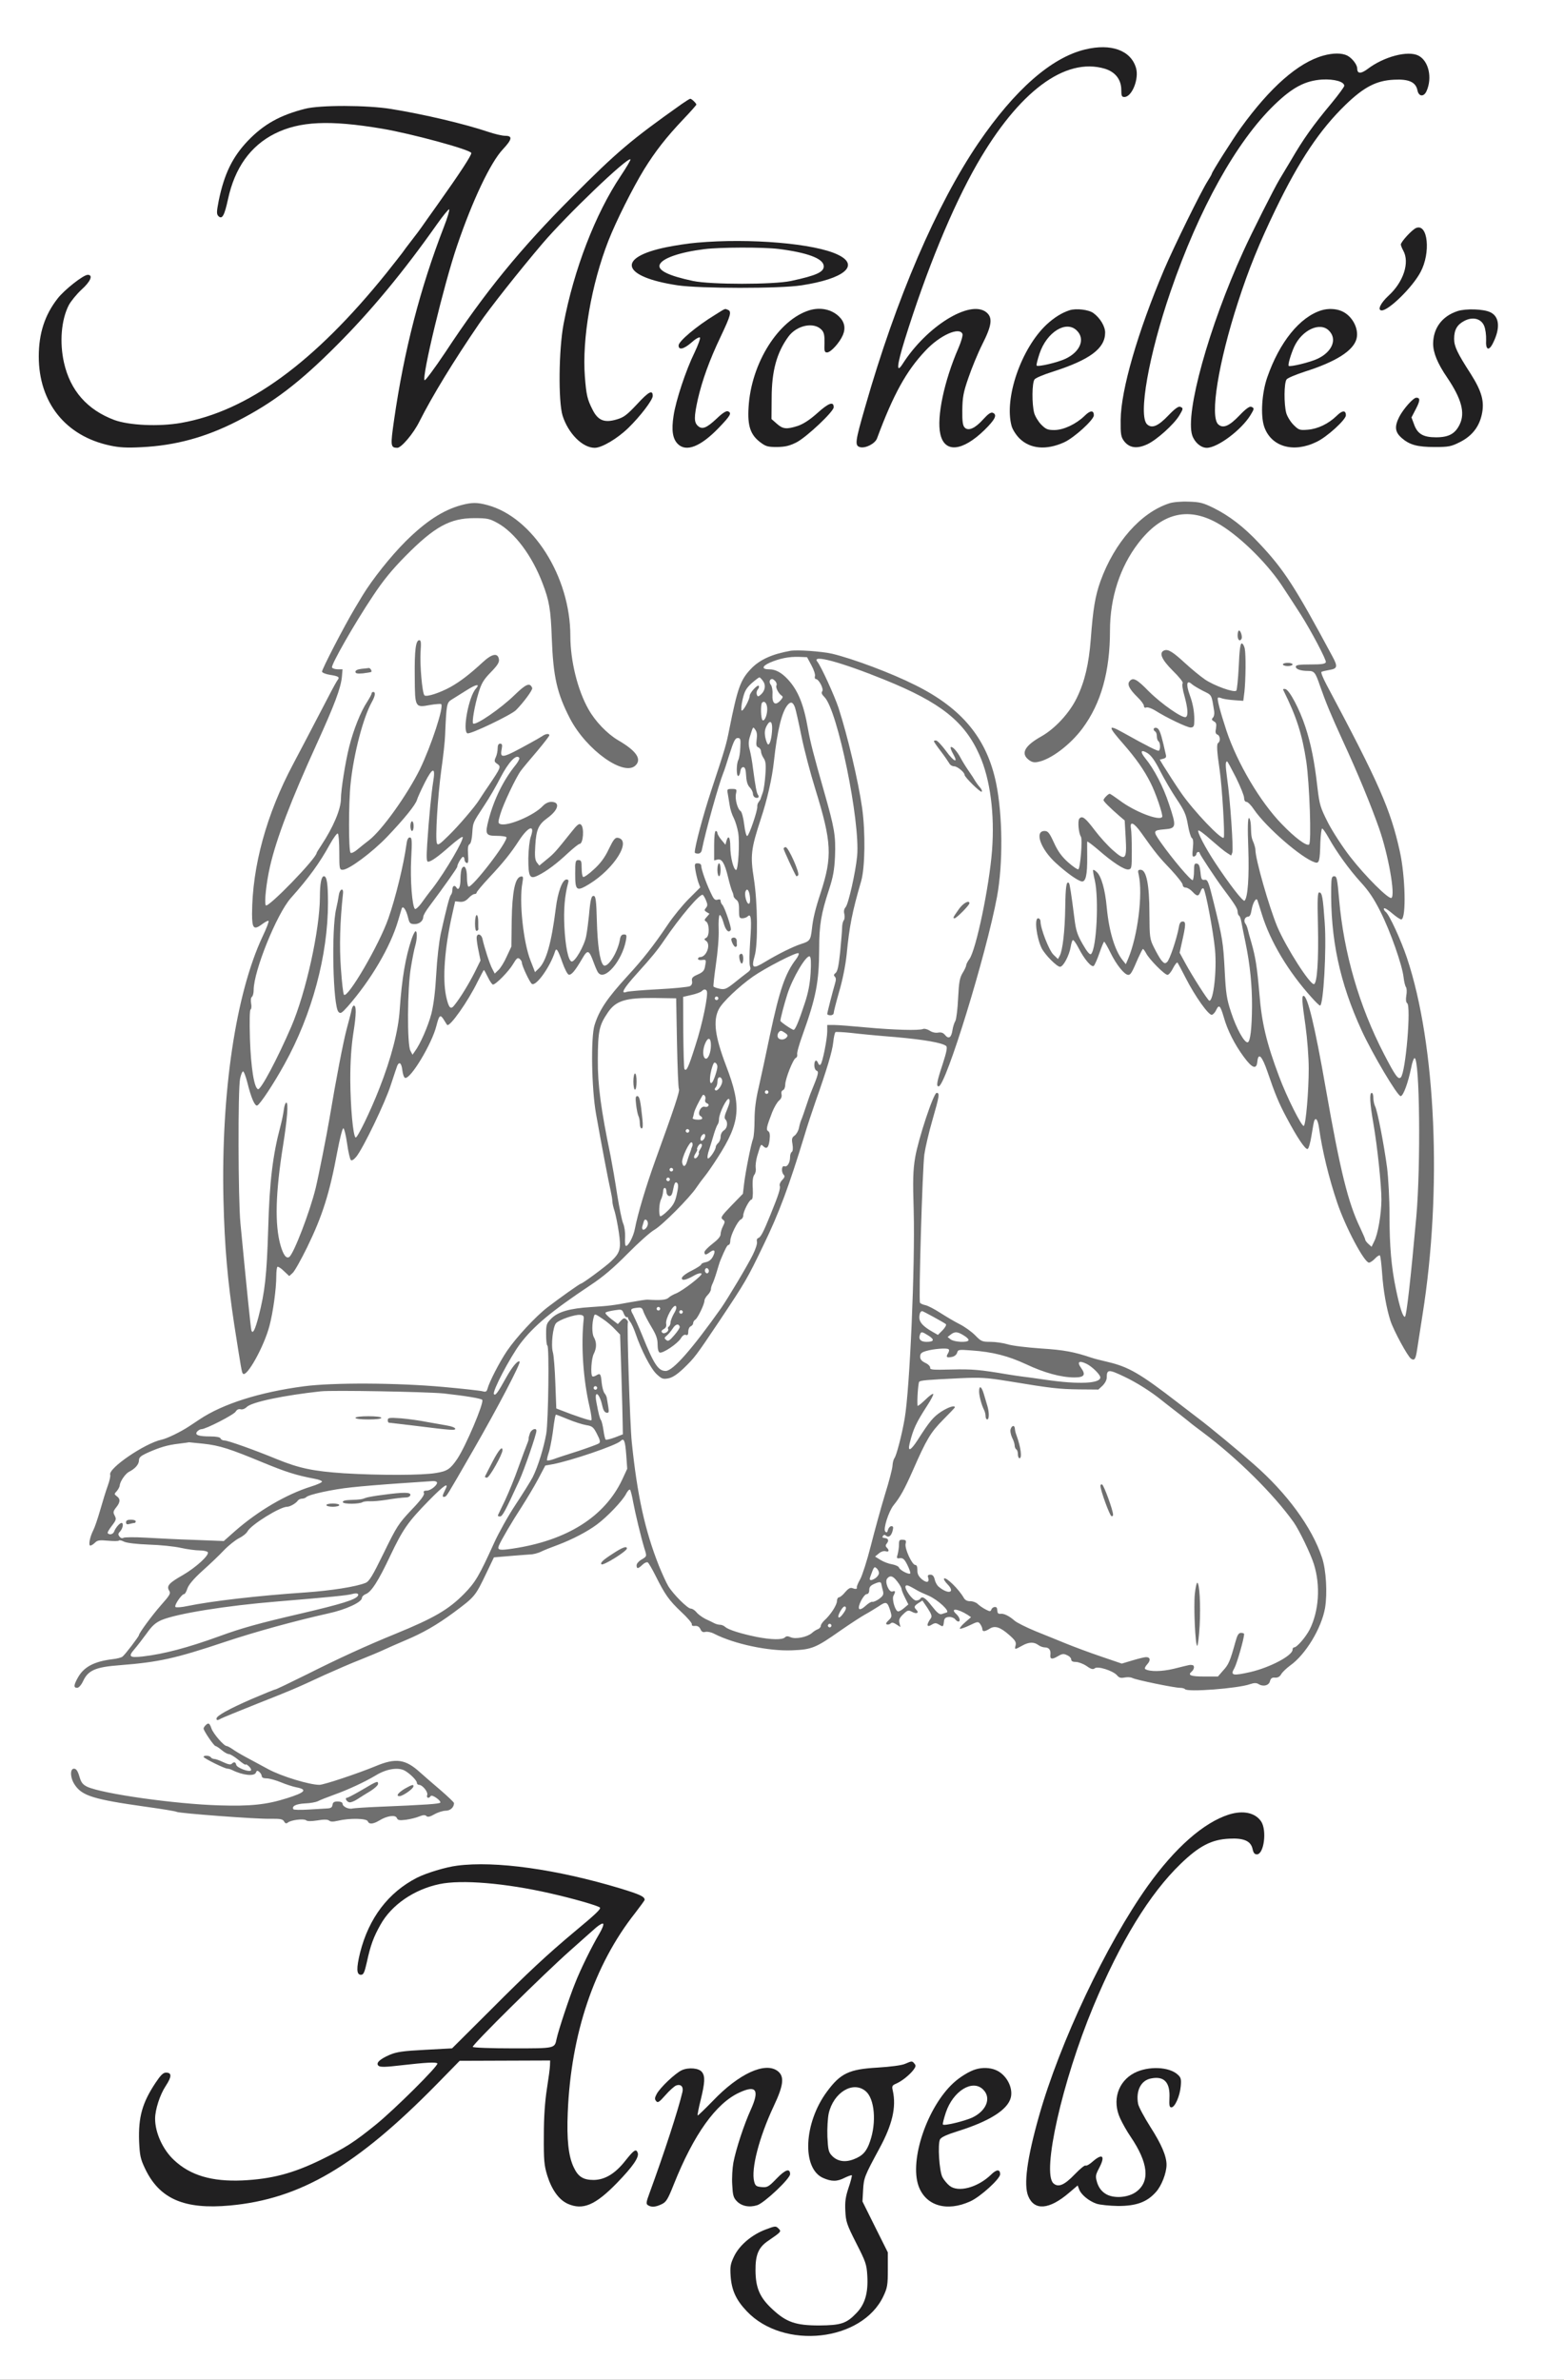<?xml version="1.0" standalone="no"?>
<!DOCTYPE svg PUBLIC "-//W3C//DTD SVG 1.1//EN"
 "http://www.w3.org/Graphics/SVG/1.1/DTD/svg11.dtd">
<!-- Created with svg_stack (http://github.com/astraw/svg_stack) -->
<svg xmlns:sodipodi="http://sodipodi.sourceforge.net/DTD/sodipodi-0.dtd" xmlns="http://www.w3.org/2000/svg" version="1.1" width="484.0" height="736.0">
  <rect width="100%" height="100%" fill="#333333" stroke="none"/>
  <defs/>
  <g id="id0:id0" transform="matrix(1.25,0,0,1.25,0.0,0.0)"><g transform="translate(0,588.8) scale(0.04,-0.04)" fill="#ffffff" stroke="none">
<path d="M0 7360 l0 -7360 4840 0 4840 0 0 7360 0 7360 -4840 0 -4840 0 0 -7360z m6947 7026 c38 -19 73 -81 73 -128 0 -39 -36 -122 -49 -114 -4 3 -11 23 -14 43 -7 42 -48 93 -95 117 -49 25 -129 30 -207 12 -350 -82 -704 -603 -997 -1466 -76 -224 -138 -429 -138 -457 0 -12 -4 -25 -10 -28 -12 -8 -13 -25 -1 -25 5 0 35 39 67 88 82 124 240 279 327 322 89 43 165 52 196 21 11 -11 21 -31 21 -43 0 -12 -27 -76 -59 -142 -82 -168 -122 -299 -124 -402 -2 -102 12 -134 60 -134 28 0 43 9 83 50 27 28 52 46 55 40 10 -16 -108 -128 -157 -150 -113 -51 -158 1 -145 164 11 125 65 313 123 428 30 59 31 94 3 103 -83 27 -243 -92 -352 -261 -58 -90 -126 -226 -168 -338 -35 -92 -59 -120 -101 -114 -28 4 -29 1 23 190 116 432 292 898 481 1271 278 550 587 891 870 963 69 18 193 12 235 -10z m1393 -29 c16 -8 30 -29 41 -60 8 -26 18 -49 21 -53 4 -3 37 14 75 39 38 25 87 52 108 62 52 21 152 30 188 16 48 -19 72 -110 47 -177 l-11 -27 -37 41 c-43 47 -84 58 -170 48 -222 -26 -501 -342 -732 -829 -210 -442 -363 -952 -364 -1214 -1 -92 1 -105 20 -124 31 -30 76 -18 135 38 26 24 50 40 53 35 9 -15 -94 -116 -154 -150 -73 -42 -110 -42 -145 0 l-28 33 6 105 c27 478 523 1573 890 1966 31 34 57 68 57 76 0 8 -12 25 -26 39 -23 21 -34 24 -107 23 -107 0 -168 -25 -272 -108 -212 -169 -435 -522 -623 -987 -159 -390 -276 -874 -248 -1023 8 -44 44 -71 82 -62 14 4 47 27 74 52 63 59 72 43 12 -24 -57 -63 -153 -122 -199 -122 -38 0 -69 26 -79 66 -13 52 5 209 41 351 138 550 489 1285 786 1648 73 90 199 210 269 258 101 68 227 96 290 64z m-4054 -278 c4 -6 -28 -46 -73 -93 -137 -141 -246 -295 -347 -496 -179 -352 -266 -683 -266 -1007 0 -199 35 -321 104 -367 72 -47 200 8 277 120 17 25 34 42 40 39 15 -10 -48 -94 -136 -182 -144 -143 -235 -159 -322 -59 -17 19 -42 61 -54 93 -23 55 -24 70 -24 268 1 226 9 293 65 516 76 303 245 658 406 855 36 44 41 54 23 54 -15 0 -73 -46 -209 -167 -453 -401 -934 -1024 -1203 -1559 -20 -39 -50 -83 -67 -98 -62 -52 -66 -37 -40 147 42 297 114 610 201 882 43 135 134 374 175 459 13 28 24 56 24 64 0 20 -22 9 -40 -20 -22 -36 -46 -71 -119 -173 -361 -503 -598 -767 -927 -1031 -206 -165 -514 -304 -749 -339 -282 -42 -474 1 -613 138 -108 105 -152 220 -152 392 0 143 31 245 106 346 38 52 140 132 156 123 5 -3 -13 -27 -40 -53 -60 -58 -89 -111 -108 -200 -51 -245 58 -492 263 -594 108 -53 152 -62 313 -61 123 0 161 4 251 27 246 63 458 181 709 396 100 85 312 303 415 426 216 259 619 820 613 854 -2 9 -35 25 -88 42 -357 114 -767 178 -953 150 -197 -30 -342 -124 -427 -275 -43 -76 -59 -60 -18 17 50 95 164 203 268 255 133 65 194 76 415 76 186 0 221 -3 443 -45 160 -30 375 -86 551 -145 9 -3 0 -19 -31 -52 -121 -129 -290 -549 -399 -988 -48 -198 -120 -536 -115 -542 11 -10 36 17 63 66 77 139 329 501 468 670 33 41 74 90 90 111 195 241 554 592 804 786 82 63 254 184 263 185 4 0 10 -5 14 -11z m-2863 -482 c-4 -7 -8 -15 -9 -19 -1 -5 -2 -11 -3 -14 0 -3 -6 -2 -11 1 -6 4 -7 12 -3 18 4 7 8 15 9 20 1 4 2 10 3 13 0 3 6 2 11 -1 6 -4 7 -12 3 -18z m7384 -334 c36 -89 -13 -226 -125 -345 -62 -65 -113 -103 -124 -92 -3 2 25 35 62 73 93 95 124 195 84 272 -8 16 -12 39 -9 49 6 20 73 80 88 80 4 0 15 -17 24 -37z m-4643 -92 c4 -5 -13 -19 -37 -30 -24 -12 -50 -33 -58 -47 -13 -24 -12 -28 17 -53 17 -14 39 -31 49 -37 36 -20 0 -22 -75 -3 -108 28 -152 66 -119 106 15 18 42 29 124 54 69 20 92 23 99 10z m981 -28 c120 -42 113 -90 -18 -134 -65 -22 -78 -15 -37 20 42 35 38 67 -12 100 -65 42 -33 49 67 14z m-642 -359 c3 -4 -12 -42 -33 -84 -84 -167 -154 -362 -180 -503 -10 -54 -10 -73 0 -98 25 -60 67 -58 139 6 59 54 58 26 -2 -32 -109 -106 -183 -132 -226 -77 -55 70 7 329 141 593 27 52 48 96 48 98 0 12 -31 -2 -62 -27 -43 -35 -60 -25 -20 12 35 32 167 117 183 118 3 0 8 -3 12 -6z m658 -17 c38 -25 55 -62 46 -99 -9 -34 -66 -110 -77 -103 -6 3 -10 28 -10 54 0 82 -65 124 -154 100 -109 -29 -199 -211 -213 -429 -10 -167 24 -230 124 -230 69 0 122 26 194 97 38 37 59 51 64 43 5 -8 -22 -41 -73 -91 -128 -125 -243 -167 -332 -121 -113 59 -107 306 13 536 43 84 139 195 191 224 89 49 173 56 227 19z m1596 3 c83 -50 83 -161 1 -223 -44 -33 -114 -68 -122 -60 -3 3 12 26 34 49 44 48 49 76 25 129 -16 33 -50 55 -86 55 -26 0 -109 -42 -131 -67 -25 -28 -69 -129 -75 -173 -5 -34 -3 -39 16 -42 31 -4 27 -21 -7 -30 l-30 -8 -6 -82 c-15 -176 43 -278 156 -278 42 0 124 38 170 79 60 53 52 17 -8 -39 -78 -70 -144 -102 -224 -107 -87 -6 -145 22 -178 87 -21 41 -23 55 -19 150 5 123 34 222 100 339 52 93 157 200 218 223 61 23 127 22 166 -2z m1560 0 c58 -35 79 -110 48 -170 -17 -33 -60 -68 -122 -99 -46 -23 -66 -13 -30 16 33 27 57 64 57 91 0 59 -48 112 -101 112 -32 0 -116 -47 -137 -77 -35 -51 -62 -112 -68 -157 -6 -40 -4 -45 15 -48 31 -4 27 -21 -7 -30 l-29 -8 -7 -78 c-11 -135 21 -234 87 -268 59 -31 163 -2 241 66 59 52 49 15 -10 -40 -78 -70 -144 -102 -224 -107 -87 -6 -145 22 -178 87 -22 41 -23 54 -19 155 5 127 37 228 109 349 52 88 150 186 209 208 61 23 127 22 166 -2z m910 -7 c23 -17 28 -27 26 -59 -2 -22 -6 -46 -10 -54 -6 -14 -9 -23 -12 -36 0 -3 -6 -2 -12 2 -7 4 -7 10 -1 16 14 14 -15 95 -41 113 -30 21 -106 19 -144 -5 -31 -19 -53 -66 -53 -116 0 -39 28 -102 78 -176 85 -125 97 -154 97 -238 0 -63 -4 -82 -27 -120 -14 -25 -39 -55 -56 -67 -42 -31 -130 -59 -144 -45 -8 8 1 15 28 27 84 35 122 104 109 194 -8 53 -19 75 -94 196 -73 115 -81 135 -81 196 0 88 46 155 126 185 58 21 175 14 211 -13z m-4963 -154 c-9 -10 -21 -16 -26 -13 -5 3 -2 14 8 25 9 10 21 16 26 13 5 -3 2 -14 -8 -25z m2220 -180 c-3 -5 -10 -7 -15 -3 -5 3 -7 10 -3 15 3 5 10 7 15 3 5 -3 7 -10 3 -15z m2270 -220 c-10 -11 -19 -41 -22 -73 -4 -48 -1 -56 28 -89 18 -20 46 -41 64 -45 32 -9 39 -25 12 -30 -31 -7 -129 30 -158 58 -23 23 -27 35 -22 57 13 56 87 158 106 147 5 -3 1 -15 -8 -25z m-1245 -648 c91 -47 163 -102 256 -195 106 -106 229 -271 218 -289 -6 -10 -27 13 -61 63 -94 141 -276 305 -411 373 -77 38 -91 42 -160 42 -101 0 -170 -32 -255 -117 -98 -99 -152 -189 -200 -331 -35 -106 -46 -180 -46 -313 0 -269 -79 -493 -226 -641 -125 -125 -264 -172 -264 -88 0 27 13 38 112 99 86 52 155 130 206 231 61 123 86 235 96 432 13 250 97 461 245 616 115 120 200 159 336 154 79 -3 98 -8 154 -36z m-4478 13 c30 -9 74 -27 99 -39 50 -26 171 -145 217 -215 100 -150 163 -348 163 -515 0 -285 114 -548 286 -665 25 -16 47 -30 50 -30 2 0 23 -11 45 -26 35 -22 40 -29 37 -57 -3 -28 -7 -32 -37 -35 -59 -6 -163 51 -236 130 -52 55 -75 90 -114 166 -76 151 -99 251 -107 462 -8 234 -26 318 -106 473 -69 132 -151 225 -254 284 -44 25 -58 28 -144 28 l-95 0 -75 -39 c-41 -21 -93 -52 -115 -69 -70 -53 -215 -199 -272 -275 -30 -39 -59 -69 -64 -66 -11 7 -9 11 60 104 181 242 400 397 567 399 22 1 65 -6 95 -15z m-727 -515 c-3 -5 -10 -7 -15 -3 -5 3 -7 10 -3 15 3 5 10 7 15 3 5 -3 7 -10 3 -15z m5700 -10 c-3 -5 -10 -7 -15 -3 -5 3 -7 10 -3 15 3 5 10 7 15 3 5 -3 7 -10 3 -15z m-5723 -27 c-20 -35 -38 -55 -44 -46 -8 13 33 75 44 68 5 -3 5 -12 0 -22z m5763 -34 c-3 -5 -12 -4 -20 3 -7 6 -11 15 -8 21 3 5 12 4 20 -3 7 -6 11 -15 8 -21z m-5810 -39 c-3 -5 -10 -7 -15 -3 -5 3 -7 10 -3 15 3 5 10 7 15 3 5 -3 7 -10 3 -15z m5061 -320 c83 -85 196 -158 299 -193 14 -5 16 -10 8 -18 -15 -15 -113 21 -194 70 -33 21 -70 43 -82 49 -35 19 -128 122 -121 133 13 21 43 8 90 -41z m-4225 1 c0 -17 -68 -81 -150 -141 -46 -34 -157 -90 -184 -93 -12 -1 -27 -6 -34 -10 -7 -4 -17 -4 -22 -1 -13 8 -2 26 13 23 32 -6 190 97 257 167 49 52 99 87 112 79 4 -3 8 -13 8 -24z m1578 -117 c-42 -44 -60 -28 -23 21 22 29 30 34 42 25 12 -10 9 -18 -19 -46z m218 -5 c9 -9 11 -19 6 -22 -12 -7 -93 55 -86 66 6 9 58 -19 80 -44z m2224 -70 c36 -35 81 -75 100 -89 58 -43 17 -42 -49 2 -93 63 -165 149 -124 149 4 0 36 -28 73 -62z m-2186 10 c-3 -5 -12 -4 -20 3 -7 6 -11 15 -8 21 3 5 12 4 20 -3 7 -6 11 -15 8 -21z m-1627 5 c9 -27 -237 -217 -252 -194 -2 5 26 31 63 59 37 28 89 73 117 101 47 49 65 57 72 34z m4403 -37 c-17 -22 -32 -9 -19 16 8 14 14 17 22 9 7 -7 6 -15 -3 -25z m-2755 5 c7 -12 -12 -24 -25 -16 -11 7 -4 25 10 25 5 0 11 -4 15 -9z m-2300 -30 c7 -12 -12 -24 -25 -16 -11 7 -4 25 10 25 5 0 11 -4 15 -9z m5773 -300 c195 -382 262 -597 279 -892 8 -159 7 -161 -69 -102 -34 26 -73 61 -87 77 -14 16 -45 51 -68 76 -71 78 -35 65 52 -19 97 -93 122 -109 131 -86 9 22 -3 146 -22 236 -35 171 -130 419 -303 798 -38 85 -67 159 -64 164 10 16 36 -27 151 -252z m-6434 78 c-130 -284 -209 -474 -259 -624 -52 -158 -75 -263 -82 -377 -4 -59 -2 -88 5 -88 18 0 105 74 184 158 42 45 79 78 83 73 3 -6 -25 -43 -63 -83 -37 -40 -76 -85 -85 -100 -10 -16 -22 -28 -28 -28 -6 0 -36 -23 -66 -50 -30 -28 -60 -47 -65 -44 -17 11 -2 251 22 379 41 211 114 401 262 684 117 225 140 263 149 254 5 -5 -20 -72 -57 -154z m5301 120 c-4 -5 -14 -5 -26 1 -11 6 -17 15 -14 21 4 5 14 5 26 -1 11 -6 17 -15 14 -21z m-4341 -80 c-3 -5 -10 -7 -15 -3 -5 3 -7 10 -3 15 3 5 10 7 15 3 5 -3 7 -10 3 -15z m4077 -92 c-8 -8 -18 -4 -36 13 -33 31 -21 46 16 19 22 -15 27 -25 20 -32z m-3667 4 c3 -4 -5 -18 -18 -30 -29 -27 -47 -10 -20 20 19 21 30 24 38 10z m4330 -138 c109 -216 301 -448 424 -512 29 -15 31 -14 36 30 2 19 7 33 12 32 13 -4 17 -110 4 -118 -6 -3 -32 6 -58 21 -128 74 -233 176 -338 330 -22 32 -114 216 -133 265 -8 23 -6 39 6 39 1 0 23 -39 47 -87z m-5005 5 c-27 -69 -124 -253 -162 -308 -79 -115 -335 -335 -367 -315 -11 7 -14 58 -4 68 3 3 14 1 24 -5 14 -9 24 -6 51 12 146 102 303 298 409 509 52 104 86 131 49 39z m575 1 c-3 -5 -10 -7 -15 -3 -5 3 -7 10 -3 15 3 5 10 7 15 3 5 -3 7 -10 3 -15z m3938 -126 c16 -35 31 -68 32 -75 2 -7 6 -21 10 -30 4 -9 9 -22 10 -30 2 -7 6 -21 10 -30 5 -10 9 -32 10 -50 l1 -33 -62 0 c-39 0 -65 -4 -67 -12 -6 -15 52 -105 132 -205 34 -42 58 -80 53 -82 -16 -10 -174 178 -226 267 -22 38 -39 54 -82 74 -74 35 -152 107 -136 124 10 10 21 7 55 -19 103 -77 213 -126 272 -120 27 3 31 7 30 33 0 17 -6 40 -12 52 -7 12 -11 26 -10 30 1 4 -18 50 -44 100 -25 51 -43 95 -39 98 8 9 30 -22 63 -92z m-4035 -36 c-28 -56 -50 -106 -49 -110 1 -4 -3 -18 -9 -30 -7 -12 -13 -36 -15 -54 l-3 -33 35 0 c39 0 143 33 183 58 14 9 50 34 79 55 36 26 57 36 64 29 6 -6 7 -16 2 -25 -13 -22 -109 -97 -125 -97 -32 -1 -61 -30 -118 -115 -69 -104 -168 -218 -182 -209 -5 3 12 33 39 67 77 98 134 186 126 198 -4 6 -31 9 -68 7 l-61 -3 -3 26 c-2 14 2 38 9 55 7 16 14 38 16 48 2 11 8 25 14 33 6 7 9 13 5 13 -9 0 19 64 60 138 56 100 57 62 1 -51z m4227 -118 c-3 -5 -10 -7 -15 -3 -5 3 -7 10 -3 15 3 5 10 7 15 3 5 -3 7 -10 3 -15z m796 0 c12 -22 -4 -54 -21 -43 -16 9 -9 64 7 64 2 0 8 -9 14 -21z m-6022 -40 c-1 -13 -7 -23 -13 -22 -13 3 -18 30 -11 50 10 24 29 1 24 -28z m786 -10 c-9 -10 -21 -16 -26 -13 -5 3 -2 14 8 25 9 10 21 16 26 13 5 -3 2 -14 -8 -25z m4654 -149 c25 0 36 -15 28 -36 -8 -21 -105 54 -180 138 -86 97 -55 88 43 -12 55 -55 97 -90 109 -90z m-824 78 c24 -35 70 -87 100 -117 63 -63 65 -86 2 -41 -101 73 -181 177 -161 209 10 17 11 15 59 -51z m-3895 -10 c-61 -72 -177 -164 -191 -150 -14 14 -3 43 15 36 17 -6 80 44 147 118 63 70 88 67 29 -4z m735 -6 c-12 -49 -223 -247 -238 -223 -4 5 12 24 34 41 36 29 99 99 168 190 27 35 45 31 36 -8z m2910 -67 c14 -30 48 -79 76 -109 69 -73 47 -80 -30 -9 -77 71 -119 150 -94 176 11 11 22 -2 48 -58z m-2667 -2 c9 -24 -43 -117 -88 -155 -68 -59 -98 -79 -103 -70 -3 5 20 33 51 63 35 34 66 77 84 117 30 63 45 75 56 45z m2329 -240 c-17 -119 -86 -417 -134 -578 -50 -166 -58 -187 -67 -186 -5 0 -11 30 -13 65 -2 50 2 72 18 100 11 20 20 43 20 52 0 8 7 17 15 20 8 4 15 12 15 19 0 7 9 40 20 74 29 91 87 362 100 466 15 113 17 122 32 107 9 -9 7 -44 -6 -139z m768 126 c-3 -5 -10 -7 -15 -3 -5 3 -7 10 -3 15 3 5 10 7 15 3 5 -3 7 -10 3 -15z m49 -20 c-17 -17 -37 -1 -22 17 8 10 15 12 23 4 7 -7 7 -13 -1 -21z m1431 -51 c-4 -5 -19 3 -35 18 -15 15 -26 31 -23 36 4 5 19 -3 35 -18 15 -15 26 -31 23 -36z m-6485 26 c-6 -7 -15 -11 -21 -8 -5 3 -4 12 3 20 6 7 15 11 21 8 5 -3 4 -12 -3 -20z m1406 -3 c3 -6 -3 -15 -14 -21 -21 -11 -37 2 -26 20 8 13 32 13 40 1z m4448 -37 c1 -20 -3 -29 -13 -29 -16 0 -25 37 -15 62 8 23 25 3 28 -33z m-1129 15 c-3 -5 -10 -7 -15 -3 -5 3 -7 10 -3 15 3 5 10 7 15 3 5 -3 7 -10 3 -15z m40 -20 c-3 -5 -10 -7 -15 -3 -5 3 -7 10 -3 15 3 5 10 7 15 3 5 -3 7 -10 3 -15z m-4174 -28 c0 -16 -6 -34 -14 -41 -8 -6 -13 -17 -10 -24 6 -14 -21 -52 -28 -40 -3 5 -1 20 4 34 6 14 12 40 14 58 2 18 6 37 9 42 11 17 25 0 25 -29z m234 -2 c-3 -5 -10 -7 -15 -3 -5 3 -7 10 -3 15 3 5 10 7 15 3 5 -3 7 -10 3 -15z m225 -15 c-6 -7 -15 -11 -21 -8 -5 3 -4 12 3 20 6 7 15 11 21 8 5 -3 4 -12 -3 -20z m626 -4 c-5 -8 -11 -8 -17 -2 -6 6 -7 16 -3 22 5 8 11 8 17 2 6 -6 7 -16 3 -22z m3999 -22 c-3 -5 -14 -2 -25 8 -10 9 -16 21 -13 26 3 5 14 2 25 -8 10 -9 16 -21 13 -26z m-4880 1 c-3 -5 -10 -7 -15 -3 -5 3 -7 10 -3 15 3 5 10 7 15 3 5 -3 7 -10 3 -15z m4690 -21 c-3 -5 -12 -4 -20 3 -7 6 -11 15 -8 21 3 5 12 4 20 -3 7 -6 11 -15 8 -21z m-4715 -14 c-6 -7 -15 -11 -21 -8 -5 3 -4 12 3 20 6 7 15 11 21 8 5 -3 4 -12 -3 -20z m4963 -48 c-3 -5 -18 5 -33 24 -16 18 -25 38 -22 43 3 6 18 -5 34 -24 15 -18 25 -38 21 -43z m154 33 c1 -5 3 -12 4 -16 2 -5 4 -12 4 -18 1 -5 7 -20 14 -32 7 -12 11 -26 10 -30 -5 -17 124 -264 191 -365 73 -109 85 -122 111 -123 18 0 26 -33 10 -49 -8 -8 -15 -6 -28 10 -9 12 -42 52 -72 90 -107 132 -217 333 -226 409 0 6 -4 18 -8 27 -4 9 -8 22 -10 30 -1 7 -5 19 -9 26 -5 6 -6 16 -2 21 3 5 1 12 -5 16 -6 4 -8 11 -4 16 6 11 18 4 20 -12z m-5147 -25 c-6 -7 -15 -11 -21 -8 -5 3 -4 12 3 20 6 7 15 11 21 8 5 -3 4 -12 -3 -20z m-195 -25 c-3 -5 -10 -7 -15 -3 -5 3 -7 10 -3 15 3 5 10 7 15 3 5 -3 7 -10 3 -15z m165 -15 c-6 -7 -15 -11 -21 -8 -5 3 -4 12 3 20 6 7 15 11 21 8 5 -3 4 -12 -3 -20z m5091 -24 c0 -4 -3 -10 -7 -13 -9 -9 -64 43 -57 54 5 9 64 -29 64 -41z m-5271 -6 c-6 -8 -8 -14 -4 -14 4 0 2 -6 -4 -13 -6 -8 -8 -16 -5 -20 3 -3 0 -16 -7 -29 -7 -12 -12 -27 -11 -31 5 -16 -88 -198 -142 -280 -80 -120 -166 -221 -178 -209 -14 14 -5 47 12 45 16 -3 88 94 159 210 51 84 136 249 133 260 -1 4 3 18 10 30 7 12 13 25 14 30 1 4 3 9 4 12 2 5 5 15 9 31 0 3 6 2 11 -1 8 -5 7 -11 -1 -21z m4641 -4 c0 -25 -18 -36 -26 -16 -8 21 3 49 16 41 5 -3 10 -15 10 -25z m-4491 -6 c-6 -7 -15 -11 -21 -8 -5 3 -4 12 3 20 6 7 15 11 21 8 5 -3 4 -12 -3 -20z m599 -35 c-1 -13 -7 -23 -13 -22 -13 3 -18 30 -11 50 10 24 29 1 24 -28z m-638 -3 c-13 -13 -35 7 -25 24 5 8 11 8 21 -1 10 -8 12 -15 4 -23z m4274 -17 c3 -17 1 -31 -8 -38 -18 -15 -26 -4 -26 34 0 54 21 56 34 4z m246 -25 c0 -39 33 -144 56 -179 9 -14 11 -26 5 -29 -5 -3 -23 16 -40 44 -17 27 -35 50 -41 50 -10 0 -41 -61 -49 -96 0 -3 -6 -2 -11 1 -6 4 -7 12 -3 18 4 7 8 17 9 23 1 6 9 36 17 65 8 30 18 72 22 94 4 22 9 43 12 48 10 16 23 -6 23 -39z m1196 -10 c-5 -13 -10 -14 -18 -6 -6 6 -8 18 -4 28 5 13 10 14 18 6 6 -6 8 -18 4 -28z m-6281 -4 c-5 -8 -11 -8 -17 -2 -6 6 -7 16 -3 22 5 8 11 8 17 2 6 -6 7 -16 3 -22z m1220 -43 c4 -23 14 -66 22 -96 8 -29 17 -61 18 -70 2 -9 4 -17 4 -18 3 -8 0 -13 -6 -13 -5 0 -8 3 -9 8 -3 17 -38 92 -43 92 -3 0 -21 -27 -40 -60 -41 -70 -104 -136 -121 -125 -8 5 0 17 24 37 62 51 116 166 116 249 0 65 24 63 35 -4z m247 16 c1 -12 -1 -23 -6 -25 -14 -5 -30 28 -22 47 8 22 23 10 28 -22z m206 -17 c-2 -15 -7 -28 -13 -29 -12 -2 -19 38 -10 60 9 25 27 1 23 -31z m4619 -17 c-3 -10 -1 -22 4 -25 6 -3 9 -13 8 -22 -1 -10 1 -24 4 -32 3 -8 13 -44 22 -80 38 -154 125 -390 196 -532 16 -31 25 -59 20 -62 -17 -11 -112 178 -175 347 -41 110 -90 302 -82 322 3 8 1 17 -5 21 -5 3 -9 13 -7 22 1 10 -1 23 -6 30 -10 17 1 45 15 37 6 -4 9 -16 6 -26z m-6301 -15 c-5 -13 -10 -14 -18 -6 -6 6 -8 18 -4 28 5 13 10 14 18 6 6 -6 8 -18 4 -28z m2430 -14 c-2 -38 -21 -40 -22 -3 -1 33 4 45 16 38 4 -2 7 -18 6 -35z m624 -26 c0 -20 -29 -30 -43 -15 -9 10 -8 16 7 26 21 16 36 11 36 -11z m-3083 -132 c-23 -105 -50 -192 -111 -360 -18 -48 -71 -156 -123 -250 -55 -99 -58 -61 -3 48 48 95 120 271 154 372 20 62 66 243 66 262 0 8 5 27 10 42 8 19 14 24 22 16 7 -7 3 -45 -15 -130z m4607 37 c-3 -5 -10 -7 -15 -3 -5 3 -7 10 -3 15 3 5 10 7 15 3 5 -3 7 -10 3 -15z m649 -32 c17 -7 15 -27 -3 -27 -16 0 -70 52 -64 62 4 5 15 1 28 -10 11 -10 29 -22 39 -25z m-223 -8 c-11 -20 -22 -24 -33 -12 -9 9 23 44 34 37 5 -3 4 -14 -1 -25z m-3466 -10 c-3 -5 -10 -7 -15 -3 -5 3 -7 10 -3 15 3 5 10 7 15 3 5 -3 7 -10 3 -15z m872 -15 c-5 -13 -10 -14 -18 -6 -6 6 -8 18 -4 28 5 13 10 14 18 6 6 -6 8 -18 4 -28z m-1088 -41 c-10 -12 -14 -11 -29 8 -23 31 -14 43 17 23 20 -13 22 -19 12 -31z m1072 -22 c-6 -12 -15 -19 -21 -16 -5 4 -8 9 -6 13 2 4 7 16 11 26 5 14 10 16 17 9 8 -8 7 -17 -1 -32z m3171 -28 c9 -23 7 -30 -13 -45 -13 -10 -19 -18 -14 -18 5 0 3 -7 -4 -15 -7 -8 -10 -15 -6 -15 4 0 -1 -14 -10 -32 l-16 -32 -28 34 c-31 38 -30 62 1 34 15 -13 22 -14 33 -4 9 6 15 15 14 18 0 4 1 9 2 12 1 3 4 19 6 35 9 62 19 70 35 28z m-4817 -58 c8 -43 0 -61 -20 -44 -8 6 -14 26 -14 44 0 57 24 58 34 0z m1481 26 c7 -12 -12 -24 -25 -16 -11 7 -4 25 10 25 5 0 11 -4 15 -9z m256 -24 c-7 -7 -15 -6 -25 3 -22 17 -9 32 16 19 14 -8 17 -14 9 -22z m2963 -8 c-3 -5 -10 -7 -15 -3 -5 3 -7 10 -3 15 3 5 10 7 15 3 5 -3 7 -10 3 -15z m-3655 -35 c-12 -13 -26 -21 -31 -18 -5 4 0 17 13 30 12 13 26 21 31 18 5 -4 0 -17 -13 -30z m4984 -55 c2 -25 7 -51 11 -58 10 -16 -1 -44 -15 -36 -6 4 -9 15 -6 24 2 10 -2 26 -9 36 -15 20 -19 77 -7 89 12 12 22 -8 26 -55z m-5965 14 c10 10 21 14 25 11 7 -8 -42 -74 -55 -74 -11 0 -38 62 -31 73 3 5 14 1 24 -9 18 -16 20 -16 37 -1z m-1288 -40 c0 -15 -5 -43 -11 -62 -7 -20 -14 -42 -16 -50 -3 -10 -7 -11 -14 -4 -10 10 -1 79 17 141 6 22 24 3 24 -25z m2888 -9 c-4 -23 -26 -30 -34 -10 -8 20 15 51 29 37 5 -5 7 -17 5 -27z m3392 -50 c0 -23 -22 -48 -33 -37 -9 9 -9 78 0 87 11 10 33 -24 33 -50z m-5290 -58 c0 -58 -6 -71 -27 -55 -15 13 -17 57 -3 94 15 40 30 20 30 -39z m2454 43 c-3 -5 -10 -7 -15 -3 -5 3 -7 10 -3 15 3 5 10 7 15 3 5 -3 7 -10 3 -15z m2717 -74 c42 -65 52 -74 64 -55 4 6 11 8 16 5 13 -9 11 -48 -5 -70 -12 -17 -16 -14 -53 36 -63 85 -91 149 -66 149 1 0 22 -29 44 -65z m1133 -70 c68 -521 58 -1087 -30 -1638 -32 -203 -37 -227 -49 -230 -16 -3 -102 172 -124 253 -24 88 -47 261 -38 285 12 29 24 7 32 -52 8 -68 27 -152 57 -245 16 -51 26 -68 40 -68 10 0 18 3 18 8 0 4 17 169 37 367 l37 360 0 420 c1 286 -3 458 -12 537 -13 111 -10 151 8 131 4 -4 15 -62 24 -128z m-3870 92 c-7 -25 -209 -540 -226 -577 -7 -14 -12 -28 -14 -32 -1 -5 -3 -10 -4 -13 -2 -5 -5 -15 -9 -31 0 -3 -6 -2 -11 1 -8 5 -7 11 1 21 6 8 8 14 5 14 -4 0 -4 5 0 12 5 7 7 29 5 50 -2 27 2 40 13 44 8 3 20 22 27 42 10 32 139 357 184 465 16 39 41 42 29 4z m-3463 -119 c-42 -353 -36 -790 19 -1349 41 -420 40 -411 53 -406 32 10 88 186 103 325 7 64 19 86 31 56 10 -27 -16 -217 -43 -312 -24 -84 -101 -243 -119 -246 -13 -2 -21 36 -54 258 -49 318 -62 470 -68 791 -6 326 5 565 38 824 21 163 25 179 41 163 7 -7 7 -41 -1 -104z m6293 91 c-3 -5 -10 -7 -15 -3 -5 3 -7 10 -3 15 3 5 10 7 15 3 5 -3 7 -10 3 -15z m-5144 -45 c-32 -57 -89 -142 -100 -149 -12 -7 -32 41 -28 64 2 10 12 15 26 13 18 -3 30 10 64 62 44 70 75 78 38 10z m5509 28 c-1 -10 1 -24 4 -32 3 -8 24 -123 46 -255 84 -495 132 -679 233 -897 55 -118 79 -116 118 10 9 29 21 53 26 53 5 -1 9 -29 9 -63 0 -54 -2 -63 -17 -60 -10 2 -18 -2 -18 -7 0 -13 -59 -81 -70 -81 -4 0 -20 20 -34 44 -132 225 -232 549 -267 864 -6 54 -15 105 -20 114 -5 10 -9 27 -9 37 0 11 -5 23 -11 26 -6 4 -9 48 -8 115 1 59 -2 113 -6 120 -9 15 2 43 15 35 6 -4 10 -14 9 -23z m-2245 -3 c-3 -5 -10 -7 -15 -3 -5 3 -7 10 -3 15 3 5 10 7 15 3 5 -3 7 -10 3 -15z m-3740 -40 c-3 -5 -10 -7 -15 -3 -5 3 -7 10 -3 15 3 5 10 7 15 3 5 -3 7 -10 3 -15z m2182 -63 c-3 -22 -7 -54 -8 -71 -4 -37 -23 -40 -23 -3 0 14 -4 26 -10 25 -15 -3 -8 52 10 79 22 35 38 20 31 -30z m-2186 -96 c0 -87 -4 -121 -13 -127 -14 -8 -26 -66 -52 -248 -29 -194 -89 -422 -154 -579 -40 -99 -127 -256 -141 -256 -11 0 -70 68 -70 81 0 5 -8 9 -17 7 -16 -3 -18 6 -18 65 0 77 15 88 31 22 15 -56 45 -109 65 -113 28 -5 131 234 179 413 27 105 82 380 114 575 45 270 51 294 66 285 6 -4 10 -56 10 -125z m5708 87 c-1 -2 2 -10 8 -18 7 -8 30 -60 53 -117 66 -165 140 -305 157 -298 20 8 28 -18 14 -45 l-12 -22 -18 24 c-51 67 -193 372 -203 436 -1 10 -6 23 -10 29 -3 6 -4 14 0 18 7 6 17 1 11 -7z m736 -49 c-4 -6 -14 -1 -25 13 -23 31 -11 49 13 20 10 -13 15 -28 12 -33z m-6181 -51 c-4 -6 -8 -18 -9 -27 -6 -51 -150 -356 -195 -414 -11 -14 -25 -24 -30 -21 -17 11 -9 43 15 58 24 16 102 167 158 307 16 41 33 79 36 85 4 5 7 13 8 18 1 4 2 10 3 13 0 3 6 2 11 -1 6 -4 7 -12 3 -18z m-743 -38 c-6 -11 -15 -17 -21 -14 -5 4 -5 14 1 26 6 11 15 17 21 14 5 -4 5 -14 -1 -26z m2843 15 c3 -4 -3 -24 -14 -46 -26 -51 -46 -38 -24 15 15 36 25 44 38 31z m4162 -24 c11 -17 -5 -32 -21 -19 -7 6 -11 15 -8 20 7 12 21 11 29 -1z m-7062 -76 c-11 -17 -19 -22 -26 -15 -7 7 -5 17 8 31 24 27 39 15 18 -16z m2851 -25 c-3 -5 -10 -7 -15 -3 -5 3 -7 10 -3 15 3 5 10 7 15 3 5 -3 7 -10 3 -15z m-210 -70 c-3 -5 -10 -7 -15 -3 -5 3 -7 10 -3 15 3 5 10 7 15 3 5 -3 7 -10 3 -15z m-140 -340 c-3 -5 -10 -7 -15 -3 -5 3 -7 10 -3 15 3 5 10 7 15 3 5 -3 7 -10 3 -15z m201 -58 c-10 -40 -77 -133 -88 -122 -6 6 -2 20 11 38 10 15 29 50 41 76 23 50 48 55 36 8z m-245 -75 c-17 -22 -32 -9 -19 16 8 14 14 17 22 9 7 -7 6 -15 -3 -25z m564 -17 c-3 -5 -10 -7 -15 -3 -5 3 -7 10 -3 15 3 5 10 7 15 3 5 -3 7 -10 3 -15z m-21 -49 c-7 -27 -22 -35 -29 -16 -7 18 13 49 26 41 5 -3 6 -14 3 -25z m-557 -26 c-5 -13 -10 -14 -18 -6 -6 6 -8 18 -4 28 5 13 10 14 18 6 6 -6 8 -18 4 -28z m4530 -50 c-5 -13 -10 -14 -18 -6 -6 6 -8 18 -4 28 5 13 10 14 18 6 6 -6 8 -18 4 -28z m-6886 -54 c0 -10 -5 -22 -10 -25 -13 -8 -24 20 -16 41 8 20 26 9 26 -16z m2824 -41 c-3 -5 -10 -7 -15 -3 -5 3 -7 10 -3 15 3 5 10 7 15 3 5 -3 7 -10 3 -15z m-24 -58 c-6 -12 -15 -19 -21 -16 -5 4 -8 9 -6 13 2 4 7 16 11 26 5 14 10 16 17 9 8 -8 7 -17 -1 -32z m-536 8 c-3 -5 -10 -7 -15 -3 -5 3 -7 10 -3 15 3 5 10 7 15 3 5 -3 7 -10 3 -15z m412 -274 c10 -26 -6 -38 -27 -19 -10 9 -16 21 -13 25 8 14 34 10 40 -6z m-82 -46 c-3 -5 -10 -7 -15 -3 -5 3 -7 10 -3 15 3 5 10 7 15 3 5 -3 7 -10 3 -15z m59 -32 c-4 -7 -7 -19 -5 -27 2 -19 -33 -66 -41 -54 -3 5 2 25 11 44 14 33 18 42 21 56 0 3 6 2 11 -1 6 -4 7 -12 3 -18z m-119 -18 c-3 -5 -10 -7 -15 -3 -5 3 -7 10 -3 15 3 5 10 7 15 3 5 -3 7 -10 3 -15z m-580 -100 c-3 -5 -10 -7 -15 -3 -5 3 -7 10 -3 15 3 5 10 7 15 3 5 -3 7 -10 3 -15z m2242 -104 c-26 -20 -41 -7 -20 16 13 14 21 16 28 9 8 -8 6 -15 -8 -25z m-2251 -15 c-5 -8 -11 -8 -17 -2 -6 6 -7 16 -3 22 5 8 11 8 17 2 6 -6 7 -16 3 -22z m2209 -24 c-3 -7 2 -19 10 -26 18 -14 12 -30 -10 -30 -22 0 -40 46 -24 65 14 17 32 11 24 -9z m-170 -87 c-19 -21 -34 -17 -34 10 0 26 10 32 32 20 19 -10 19 -12 2 -30z m552 16 c27 -8 108 -20 179 -25 83 -7 134 -15 140 -23 6 -7 26 -20 45 -29 19 -9 48 -30 64 -47 26 -27 27 -31 12 -37 -53 -20 -236 25 -350 86 -42 23 -98 43 -136 50 -73 13 -83 17 -75 31 9 14 66 11 121 -6z m-1927 -21 c-6 -7 -15 -11 -21 -8 -5 3 -4 12 3 20 6 7 15 11 21 8 5 -3 4 -12 -3 -20z m2525 -83 c3 -5 -1 -14 -9 -21 -12 -10 -18 -10 -30 0 -18 15 -11 30 15 30 10 0 21 -4 24 -9z m-1165 -78 c-15 -18 -34 -1 -25 22 5 14 9 15 21 5 12 -10 13 -16 4 -27z m1375 -14 c-3 -5 -10 -7 -15 -3 -5 3 -7 10 -3 15 3 5 10 7 15 3 5 -3 7 -10 3 -15z m50 -30 c-3 -5 -10 -7 -15 -3 -5 3 -7 10 -3 15 3 5 10 7 15 3 5 -3 7 -10 3 -15z m30 -20 c-3 -5 -10 -7 -15 -3 -5 3 -7 10 -3 15 3 5 10 7 15 3 5 -3 7 -10 3 -15z m40 -30 c-3 -5 -10 -7 -15 -3 -5 3 -7 10 -3 15 3 5 10 7 15 3 5 -3 7 -10 3 -15z m40 -30 c-3 -5 -10 -7 -15 -3 -5 3 -7 10 -3 15 3 5 10 7 15 3 5 -3 7 -10 3 -15z m50 -41 c-3 -5 -14 -2 -25 8 -10 9 -16 21 -13 26 3 5 14 2 25 -8 10 -9 16 -21 13 -26z m-1600 11 c-3 -5 -10 -7 -15 -3 -5 3 -7 10 -3 15 3 5 10 7 15 3 5 -3 7 -10 3 -15z m1682 -59 c17 -14 48 -38 68 -53 20 -16 34 -32 31 -37 -3 -6 -36 13 -73 42 -94 71 -102 79 -96 90 6 9 12 5 70 -42z m-1691 -60 c6 -10 -23 -108 -36 -115 -19 -13 -17 21 7 113 4 14 20 16 29 2z m1819 -51 c-3 -5 -10 -7 -15 -3 -5 3 -7 10 -3 15 3 5 10 7 15 3 5 -3 7 -10 3 -15z m-4499 -35 c-14 -22 -34 -57 -76 -131 -11 -21 -29 -46 -39 -57 -31 -31 -30 -2 1 45 16 24 46 77 65 117 29 62 37 72 50 61 13 -10 13 -15 -1 -35z m4599 -46 c-6 -9 -21 0 -66 41 -45 40 -20 44 27 4 24 -20 42 -40 39 -45z m-1874 -47 c-22 -43 -49 -102 -60 -130 -32 -81 -59 -132 -102 -189 -48 -64 -66 -58 -41 14 9 27 35 116 57 197 23 82 46 147 51 145 12 -4 11 -12 -9 -95 -17 -74 -1 -88 28 -25 32 69 98 172 107 167 4 -3 -10 -41 -31 -84z m1944 -13 c-4 -5 -19 3 -35 18 -15 15 -26 31 -23 36 4 5 19 -3 35 -18 15 -15 26 -31 23 -36z m70 -60 c-4 -5 -17 0 -30 13 -13 12 -21 26 -18 31 4 5 17 0 30 -13 13 -12 21 -26 18 -31z m-6889 3 c7 -13 -32 -34 -46 -26 -7 5 -6 11 2 21 13 16 35 18 44 5z m7186 -297 c70 -94 157 -257 164 -310 2 -16 4 -30 6 -31 1 -2 3 -7 4 -13 1 -5 3 -12 4 -15 2 -11 1 -15 -6 -15 -5 0 -9 5 -9 10 -1 6 -3 12 -4 15 -3 6 -5 12 -15 43 -16 50 -86 185 -127 245 -62 92 -147 192 -232 276 -41 41 -72 79 -69 84 9 14 206 -187 284 -289z m-4098 174 c-11 -13 -28 -39 -38 -58 -26 -52 -80 -115 -147 -171 -88 -73 -89 -49 -1 34 77 73 106 112 151 200 22 45 26 48 40 33 14 -14 14 -18 -5 -38z m-1128 33 c7 -12 -12 -24 -25 -16 -11 7 -4 25 10 25 5 0 11 -4 15 -9z m-462 -21 c12 -11 -2 -18 -43 -20 -50 -3 -52 -2 -40 21 9 16 17 19 43 14 18 -4 36 -11 40 -15z m-168 -19 c7 -12 -12 -24 -25 -16 -11 7 -4 25 10 25 5 0 11 -4 15 -9z m-421 -152 c-3 -5 -10 -7 -15 -3 -5 3 -7 10 -3 15 3 5 10 7 15 3 5 -3 7 -10 3 -15z m-1065 -35 c-6 -7 -15 -11 -21 -8 -5 3 -4 12 3 20 6 7 15 11 21 8 5 -3 4 -12 -3 -20z m2975 -95 c-3 -5 -10 -7 -15 -3 -5 3 -7 10 -3 15 3 5 10 7 15 3 5 -3 7 -10 3 -15z m-2261 -106 c15 -14 -16 -32 -46 -27 -49 9 -59 13 -52 24 7 11 88 14 98 3z m4041 -92 c3 -5 -1 -14 -8 -20 -16 -13 -32 2 -21 19 8 12 22 13 29 1z m172 -85 c27 -15 101 -50 164 -80 63 -29 145 -67 181 -85 37 -17 71 -31 76 -31 4 0 31 -12 58 -26 27 -15 56 -27 65 -28 8 -1 27 -10 42 -20 16 -10 35 -16 43 -13 8 4 18 0 22 -7 9 -15 254 -121 463 -199 201 -76 248 -90 262 -80 21 13 102 32 112 26 5 -3 -2 -14 -15 -24 -33 -25 -17 -38 62 -51 55 -9 75 -8 142 10 46 12 79 16 83 10 3 -5 -8 -14 -25 -21 -17 -6 -31 -15 -31 -19 0 -13 84 -20 175 -14 50 3 113 5 140 5 65 0 227 42 296 76 30 15 70 43 90 62 20 19 39 31 42 26 10 -16 -74 -89 -143 -125 -74 -39 -160 -63 -275 -79 -44 -6 -82 -12 -86 -15 -3 -2 -62 1 -130 7 -188 14 -346 48 -524 109 -60 21 -126 42 -145 45 -19 4 -42 13 -50 20 -8 7 -78 36 -155 64 -77 29 -159 61 -182 72 -24 10 -49 19 -56 19 -7 0 -39 14 -71 31 -31 17 -63 28 -72 25 -8 -3 -17 1 -20 9 -4 8 -19 15 -34 15 -16 0 -41 10 -57 23 -34 29 -137 77 -162 77 -10 0 -24 7 -31 15 -7 9 -74 46 -149 84 -210 107 -214 109 -206 121 7 11 33 2 101 -34z m-4399 -23 c-9 -9 -20 -12 -28 -8 -9 6 -8 11 6 21 23 17 42 6 22 -13z m3077 -224 c-3 -5 -10 -7 -15 -3 -5 3 -7 10 -3 15 3 5 10 7 15 3 5 -3 7 -10 3 -15z m1000 0 c-3 -5 -10 -7 -15 -3 -5 3 -7 10 -3 15 3 5 10 7 15 3 5 -3 7 -10 3 -15z m-862 -68 c96 -45 233 -89 318 -102 97 -15 228 -4 316 26 38 12 73 20 78 17 5 -3 -5 -17 -23 -32 -48 -41 -119 -54 -263 -47 -131 5 -233 27 -340 73 -35 14 -76 31 -93 38 -46 17 -126 76 -120 87 4 5 18 1 34 -10 16 -11 57 -34 93 -50z m-1717 19 c8 -13 -194 -113 -365 -180 -25 -10 -89 -36 -142 -58 -54 -22 -100 -36 -103 -32 -7 12 103 64 318 151 43 17 256 114 284 128 1 1 5 -3 8 -9z m5389 -161 c-9 -10 -21 -16 -26 -13 -5 3 -2 14 8 25 9 10 21 16 26 13 5 -3 2 -14 -8 -25z m-6020 -130 c-3 -5 -10 -7 -15 -3 -5 3 -7 10 -3 15 3 5 10 7 15 3 5 -3 7 -10 3 -15z m659 -760 c19 -16 27 -28 19 -32 -13 -9 -184 142 -176 155 3 5 33 -15 66 -44 33 -29 74 -65 91 -79z m-454 85 c-6 -7 -15 -11 -21 -8 -5 3 -4 12 3 20 6 7 15 11 21 8 5 -3 4 -12 -3 -20z m-65 -25 c-3 -5 -10 -7 -15 -3 -5 3 -7 10 -3 15 3 5 10 7 15 3 5 -3 7 -10 3 -15z m-60 -10 c-3 -5 -10 -7 -15 -3 -5 3 -7 10 -3 15 3 5 10 7 15 3 5 -3 7 -10 3 -15z m-160 -60 c-3 -5 -10 -7 -15 -3 -5 3 -7 10 -3 15 3 5 10 7 15 3 5 -3 7 -10 3 -15z m-809 -88 c3 -5 1 -13 -5 -16 -15 -9 -43 3 -35 15 8 13 32 13 40 1z m110 -16 c0 -12 -50 -19 -71 -11 -9 3 -12 11 -9 16 8 14 80 9 80 -5z m364 -7 c12 -33 4 -40 -36 -32 -19 4 -68 9 -109 13 -41 3 -74 11 -74 16 0 9 41 14 183 23 20 2 30 -4 36 -20z m996 12 c8 -13 -20 -24 -41 -16 -20 8 -9 26 16 26 10 0 22 -5 25 -10z m-210 -10 c10 -16 -45 -33 -61 -19 -8 6 -11 15 -8 20 7 12 61 11 69 -1z m139 1 c3 -5 0 -13 -7 -19 -15 -12 -61 3 -52 18 8 12 52 13 59 1z m-540 -10 c3 -5 25 -5 48 0 59 11 226 11 233 0 9 -16 -8 -20 -91 -22 -43 0 -94 -6 -112 -11 -25 -7 -38 -6 -55 5 -17 11 -28 12 -41 5 -23 -13 -147 -11 -160 2 -13 13 7 19 84 23 36 2 70 4 77 5 6 1 14 -2 17 -7z m-249 -10 c7 -12 -12 -24 -25 -16 -11 7 -4 25 10 25 5 0 11 -4 15 -9z m5980 -21 c46 -17 69 -111 44 -177 l-10 -28 -32 38 c-38 43 -71 57 -136 57 -51 0 -141 -27 -188 -56 -260 -163 -535 -592 -752 -1177 -140 -377 -234 -833 -189 -916 33 -61 77 -53 163 30 34 32 65 56 68 52 4 -4 22 8 40 25 38 37 57 32 27 -6 -14 -17 -20 -40 -20 -73 0 -56 33 -103 87 -126 46 -18 32 -36 -21 -28 -49 8 -121 48 -136 74 -5 11 -7 33 -4 50 4 17 3 31 0 31 -4 0 -29 -22 -55 -49 -58 -59 -145 -111 -188 -111 -23 0 -38 8 -58 32 l-28 33 6 105 c18 360 337 1157 672 1680 121 189 297 386 416 466 109 73 221 102 294 74z m-4424 -339 c281 -49 631 -144 637 -173 1 -7 -17 -35 -41 -63 -53 -60 -150 -206 -195 -291 -100 -193 -186 -485 -223 -764 -19 -143 -17 -411 3 -483 29 -105 76 -147 161 -147 61 0 100 17 159 69 27 24 49 37 53 31 10 -16 -164 -183 -218 -209 -133 -64 -243 24 -278 224 -14 85 -6 346 16 480 8 50 18 111 21 138 l7 47 -154 0 c-85 0 -219 -3 -299 -7 l-145 -6 -190 -190 c-307 -306 -473 -436 -713 -557 -191 -96 -349 -137 -567 -147 -212 -9 -287 16 -392 131 -89 97 -121 235 -89 385 26 122 122 299 149 272 8 -8 5 -18 -10 -39 -110 -148 -99 -352 24 -476 116 -116 275 -166 477 -152 318 24 609 164 918 443 105 94 298 297 298 312 0 15 -98 14 -245 -4 -136 -16 -166 -8 -89 25 45 20 222 39 363 40 32 0 59 23 325 288 317 314 356 349 618 562 22 18 35 36 32 44 -10 27 -406 125 -634 157 -121 17 -343 17 -410 0 -143 -36 -262 -115 -336 -223 -26 -37 -51 -65 -55 -62 -18 11 50 110 128 186 91 89 231 155 378 179 85 14 389 2 516 -20z m-1038 -414 c-4 -7 -8 -15 -9 -19 -1 -5 -2 -11 -3 -14 0 -3 -6 -2 -11 1 -6 4 -7 12 -3 18 4 7 8 15 9 20 1 4 2 10 3 13 0 3 6 2 11 -1 6 -4 7 -12 3 -18z m3351 -784 c12 -13 -67 -83 -101 -89 -18 -3 -36 -10 -39 -15 -2 -5 0 -35 7 -66 20 -99 3 -162 -98 -361 -80 -157 -88 -178 -91 -240 l-4 -67 67 -133 c88 -176 95 -199 95 -301 0 -70 -5 -96 -24 -138 -34 -72 -63 -109 -118 -149 -51 -36 -73 -32 -32 7 72 67 103 210 70 323 -9 31 -39 99 -66 149 -77 146 -82 236 -18 378 17 38 28 72 25 75 -3 3 -27 -9 -54 -28 -41 -28 -56 -33 -106 -33 -53 0 -61 3 -87 32 -98 110 -47 374 103 530 69 72 117 93 216 93 87 1 212 17 225 30 12 12 20 13 30 3z m-1316 -45 c20 -20 14 -76 -23 -217 -20 -73 -33 -136 -30 -140 4 -3 16 6 27 22 32 44 41 20 9 -26 -51 -75 -181 -358 -181 -395 0 -31 -89 -67 -104 -43 -4 5 8 47 25 93 101 269 191 566 187 611 -3 27 -8 33 -32 35 -21 3 -37 -5 -61 -28 -18 -18 -35 -27 -39 -22 -8 13 98 109 127 115 45 9 83 7 95 -5z m483 -9 c29 -29 20 -77 -37 -191 -131 -261 -166 -528 -68 -528 33 0 72 21 108 59 16 17 33 28 38 24 13 -7 -76 -98 -131 -134 -80 -51 -153 -33 -170 43 -20 88 24 303 96 463 49 111 60 152 47 173 -16 25 -44 25 -110 1 -48 -18 -76 -39 -152 -114 -51 -51 -95 -89 -97 -84 -13 20 157 194 240 247 98 62 197 80 236 41z m1366 1 c83 -50 83 -161 1 -223 -42 -32 -134 -78 -141 -71 -3 3 17 27 44 53 54 52 61 79 33 136 -30 64 -112 68 -190 10 -39 -30 -92 -130 -100 -188 -6 -41 -4 -46 15 -49 31 -4 27 -21 -7 -30 l-29 -8 -7 -83 c-11 -134 21 -229 87 -263 59 -31 163 -2 241 66 59 52 49 15 -10 -40 -78 -70 -144 -102 -224 -107 -87 -6 -145 22 -178 87 -21 41 -23 55 -19 150 5 123 34 222 100 339 52 93 157 200 218 223 61 23 127 22 166 -2z m1066 7 c49 -21 60 -39 50 -87 -10 -50 -24 -51 -41 -2 -17 51 -45 72 -98 72 -61 0 -91 -17 -114 -65 -35 -72 -23 -125 55 -240 86 -128 99 -161 100 -245 0 -85 -14 -119 -70 -173 -37 -36 -133 -74 -161 -63 -22 8 -9 22 27 30 17 3 48 23 69 44 72 71 64 166 -27 310 -86 136 -103 175 -103 232 0 123 84 199 223 200 32 0 72 -6 90 -13z m-3334 -553 c-6 -7 -15 -11 -21 -8 -5 3 -4 12 3 20 6 7 15 11 21 8 5 -3 4 -12 -3 -20z m871 -443 c-94 -62 -120 -110 -120 -219 0 -126 41 -213 133 -283 46 -34 144 -75 197 -81 14 -2 24 -7 22 -13 -4 -13 -125 -9 -171 6 -138 45 -242 131 -279 232 -60 160 1 296 164 362 61 25 94 22 54 -4z"/>
<path d="M3749 2867 c-20 -17 -94 -81 -165 -142 -70 -60 -257 -237 -414 -392 -232 -230 -282 -285 -270 -293 17 -12 529 -3 542 9 5 4 17 42 28 85 60 228 176 498 290 674 44 69 52 93 32 92 -4 0 -23 -15 -43 -33z"/>
<path d="M5246 1820 c-42 -13 -91 -65 -117 -124 -34 -76 -39 -226 -11 -290 54 -121 222 -86 282 59 20 49 24 77 25 155 0 82 -3 101 -23 136 -13 22 -32 45 -42 51 -26 17 -81 23 -114 13z"/>
</g>
</g>
  <g id="id1:id1" transform="matrix(1.25,0,0,1.25,0.0,0.0)"><g transform="translate(0,588.8) scale(0.04,-0.04)" fill="#6f6f6f" stroke="none">
<path d="M7235 11606 c-174 -57 -337 -241 -424 -481 -32 -90 -46 -170 -60 -360 -12 -153 -37 -260 -86 -361 -45 -94 -135 -191 -220 -239 -102 -57 -129 -105 -79 -144 19 -15 34 -19 57 -14 80 14 202 107 277 208 115 155 170 352 170 605 0 202 62 393 175 540 142 185 303 227 485 127 125 -68 299 -234 400 -383 20 -30 93 -141 120 -184 65 -102 161 -284 156 -296 -4 -11 -28 -14 -96 -14 -70 0 -90 -3 -90 -14 0 -15 30 -26 76 -26 38 0 45 -8 73 -90 38 -108 67 -178 141 -340 95 -205 175 -400 226 -545 57 -163 101 -413 76 -429 -17 -10 -161 133 -255 254 -46 59 -108 154 -137 210 -48 95 -53 110 -66 219 -18 160 -40 270 -75 376 -35 107 -99 229 -124 233 -9 2 -15 0 -13 -5 83 -167 117 -274 143 -443 20 -137 33 -504 17 -514 -17 -10 -87 42 -168 126 -134 137 -276 378 -343 578 -38 116 -60 198 -53 204 2 3 14 1 26 -4 12 -4 46 -9 76 -11 l55 -4 7 55 c8 74 10 230 2 269 -4 17 -12 31 -19 31 -8 0 -14 -40 -18 -142 -4 -78 -11 -146 -15 -150 -14 -14 -136 30 -194 69 -29 20 -84 65 -123 101 -76 70 -105 88 -129 79 -35 -14 -17 -56 53 -126 40 -39 66 -72 61 -77 -5 -5 -1 -39 11 -79 21 -78 24 -121 9 -130 -19 -12 -153 82 -230 159 -75 77 -98 88 -119 62 -16 -19 -1 -49 50 -99 22 -21 39 -45 39 -53 0 -10 6 -14 15 -10 9 3 34 -6 55 -19 69 -44 197 -105 219 -105 15 0 21 7 22 23 4 58 -5 118 -27 177 -25 69 -19 97 13 68 10 -9 41 -27 70 -42 55 -27 51 -20 68 -127 2 -14 -1 -32 -8 -38 -9 -10 -8 -15 6 -23 15 -8 17 -17 13 -43 -5 -24 -3 -34 9 -39 17 -6 20 -41 5 -51 -11 -7 -9 -47 9 -170 15 -104 33 -404 25 -416 -11 -19 -186 164 -264 277 -30 43 -86 130 -109 167 l-23 38 22 6 c18 5 20 10 14 32 -3 14 -10 42 -14 61 -17 71 -27 95 -43 98 -18 4 -23 -13 -7 -23 6 -3 10 -17 10 -30 0 -13 5 -27 10 -30 11 -7 14 -48 3 -58 -5 -6 -71 27 -223 112 -95 53 -94 39 3 -71 75 -86 128 -160 167 -238 32 -61 80 -202 73 -213 -17 -27 -172 33 -263 102 -30 22 -58 41 -62 41 -9 0 -38 -30 -38 -39 0 -8 37 -45 98 -98 l33 -28 6 -105 c8 -139 -1 -148 -79 -79 -31 27 -81 82 -112 123 -59 78 -78 93 -96 72 -11 -14 -4 -91 10 -111 11 -16 -4 -198 -16 -202 -6 -2 -35 18 -64 44 -39 35 -63 68 -87 121 -28 61 -37 72 -58 72 -64 0 -25 -112 71 -199 67 -61 133 -108 159 -113 25 -4 35 41 34 152 0 47 -1 89 0 94 1 4 31 -19 69 -51 87 -76 161 -125 187 -121 19 3 20 10 20 113 0 61 -2 123 -5 139 -9 50 17 40 64 -26 87 -123 112 -153 184 -228 39 -42 72 -84 72 -93 0 -10 8 -17 18 -17 10 0 29 -11 42 -25 30 -32 38 -31 51 2 5 15 13 22 18 17 13 -14 60 -263 71 -377 12 -128 -9 -317 -35 -317 -8 0 -105 152 -148 231 l-36 66 13 59 c26 114 27 134 6 134 -13 0 -20 -10 -24 -37 -13 -70 -57 -202 -73 -214 -12 -11 -18 -9 -35 11 -11 14 -31 50 -46 80 -26 52 -27 63 -28 210 0 178 -19 270 -54 270 -17 0 -19 -4 -12 -32 26 -118 -6 -376 -65 -517 l-15 -35 -20 25 c-48 60 -84 178 -98 326 -10 111 -34 194 -62 219 -10 10 -20 15 -22 13 -3 -2 2 -31 10 -64 26 -114 11 -422 -23 -456 -7 -7 -24 12 -52 61 -34 59 -42 86 -51 158 -20 158 -29 214 -34 220 -16 15 -21 -22 -23 -151 -2 -145 -16 -265 -34 -299 l-11 -20 -28 27 c-27 26 -80 161 -80 205 0 11 -7 20 -15 20 -24 0 -10 -119 22 -185 21 -41 94 -115 114 -115 20 0 57 70 66 124 3 20 9 39 13 41 4 3 20 -19 35 -48 36 -71 82 -124 95 -111 6 6 22 42 35 80 13 38 26 69 29 69 3 0 21 -31 40 -70 36 -73 86 -135 109 -135 15 0 23 14 61 103 14 31 27 57 30 57 3 0 12 -12 20 -27 19 -37 114 -133 132 -133 7 0 23 18 34 41 12 23 24 38 28 35 3 -4 26 -47 51 -96 57 -112 141 -230 161 -227 8 1 21 15 28 31 17 35 25 27 47 -48 22 -78 66 -166 123 -243 52 -71 79 -81 84 -30 6 60 29 36 63 -63 46 -135 70 -194 119 -285 63 -119 115 -197 129 -192 7 2 17 39 24 82 7 43 14 84 17 92 10 25 23 5 30 -44 19 -138 62 -314 112 -461 51 -152 168 -372 197 -372 7 0 24 11 37 25 12 13 26 22 30 20 4 -2 10 -51 14 -107 7 -107 27 -221 52 -298 20 -61 107 -221 127 -234 22 -14 29 -4 38 57 4 28 19 124 33 212 123 770 84 1672 -96 2210 -37 110 -108 265 -131 284 -9 7 -14 17 -11 22 3 5 26 -9 51 -31 26 -22 51 -39 57 -37 30 10 24 265 -10 420 -57 259 -129 423 -455 1034 -21 40 -35 74 -30 77 4 3 27 8 49 12 50 8 53 21 18 85 -232 432 -299 536 -456 702 -92 98 -182 167 -279 215 -65 32 -85 37 -155 39 -47 2 -98 -3 -121 -11z m-55 -1654 c25 -49 71 -128 102 -174 49 -73 59 -96 70 -159 7 -41 18 -77 24 -82 9 -5 11 -25 7 -63 -5 -46 -3 -56 8 -52 8 3 14 10 14 16 0 13 20 17 20 5 1 -9 99 -157 142 -215 75 -100 93 -128 93 -147 0 -11 4 -22 9 -25 5 -3 11 -20 14 -38 3 -18 15 -77 26 -130 28 -135 41 -268 40 -395 -1 -137 -11 -215 -26 -220 -20 -7 -71 85 -104 187 -27 81 -32 118 -39 255 -9 176 -14 203 -67 418 -33 134 -38 147 -57 145 -18 -3 -22 3 -26 47 -4 37 -9 51 -22 53 -15 3 -18 -4 -18 -47 0 -27 -4 -52 -8 -55 -10 -6 -129 135 -199 235 -48 69 -47 73 22 79 76 6 78 14 30 157 -35 107 -92 216 -146 282 -35 43 -28 58 14 32 22 -14 46 -47 77 -109z m470 -42 c27 -55 50 -111 50 -125 0 -15 6 -25 15 -25 8 0 29 -21 46 -47 76 -111 295 -301 377 -327 27 -9 31 7 34 124 2 47 7 85 11 85 5 0 22 -25 39 -55 50 -90 129 -199 200 -277 49 -53 82 -102 122 -182 62 -123 134 -329 143 -405 3 -28 10 -56 15 -62 5 -7 6 -30 2 -52 -4 -25 -2 -42 5 -47 26 -16 -9 -429 -39 -459 -16 -16 -34 9 -104 144 -154 297 -249 625 -278 958 -11 125 -14 142 -30 142 -15 0 -18 -10 -19 -67 -5 -321 52 -590 189 -888 67 -145 221 -405 241 -405 16 0 46 82 65 175 6 33 16 60 21 60 32 0 39 -663 11 -980 -35 -388 -61 -620 -71 -620 -13 0 -32 59 -55 170 -29 138 -40 267 -40 459 0 100 -7 226 -15 293 -19 142 -60 356 -75 382 -5 11 -10 33 -10 50 0 17 -4 31 -10 31 -15 0 -12 -63 10 -188 25 -145 50 -381 50 -474 -1 -90 -22 -214 -45 -257 l-16 -33 -20 18 c-10 9 -19 21 -19 25 0 5 -14 37 -30 71 -76 157 -124 350 -215 868 -67 383 -112 570 -137 570 -12 0 -10 -33 12 -185 11 -79 20 -195 20 -265 0 -136 -17 -340 -30 -354 -11 -11 -107 180 -154 307 -77 205 -107 330 -121 507 -15 172 -24 228 -50 320 -9 30 -19 66 -22 80 -3 14 -10 31 -15 37 -13 17 -3 43 17 43 10 0 17 14 21 40 8 48 30 83 37 60 3 -8 15 -46 27 -85 52 -169 164 -356 309 -516 24 -27 47 -49 51 -49 21 0 41 349 29 513 -11 156 -16 187 -34 187 -10 0 -12 -39 -8 -202 5 -217 -5 -359 -24 -365 -23 -8 -173 226 -228 356 -51 123 -135 416 -135 475 0 8 -5 27 -11 43 -14 32 -15 41 -17 106 -1 26 -7 47 -12 47 -7 0 -9 -61 -4 -187 6 -179 -3 -304 -23 -324 -9 -9 -95 103 -181 233 -61 92 -114 193 -105 201 3 4 38 -22 77 -57 39 -34 83 -71 98 -80 l28 -18 7 18 c8 21 -13 330 -32 459 -11 83 -11 105 0 105 3 0 27 -45 55 -100z"/>
<path d="M2853 11595 c-112 -31 -218 -100 -343 -224 -93 -93 -205 -234 -266 -334 -16 -27 -38 -63 -48 -80 -68 -114 -206 -381 -203 -392 3 -7 24 -15 48 -19 52 -8 63 -14 50 -30 -5 -6 -31 -52 -56 -101 -108 -207 -180 -345 -220 -420 -166 -311 -254 -634 -255 -928 0 -91 11 -102 63 -63 19 14 36 23 39 20 4 -3 -13 -47 -37 -97 -166 -354 -257 -967 -242 -1627 7 -293 26 -506 67 -775 44 -279 46 -295 54 -302 23 -24 131 169 164 297 22 83 42 227 42 306 0 28 3 54 7 58 4 3 22 -8 40 -26 l33 -31 21 19 c12 10 52 82 90 159 95 195 139 334 187 593 15 79 31 143 37 143 5 0 16 -42 23 -93 7 -51 18 -97 23 -103 6 -6 18 1 34 20 43 53 180 337 214 445 19 58 37 111 40 119 13 27 26 15 31 -28 3 -25 10 -46 17 -48 33 -11 167 212 194 322 17 67 24 72 45 39 10 -16 19 -31 21 -33 14 -19 130 145 189 267 20 39 37 72 39 72 2 0 13 -20 25 -45 12 -25 26 -45 31 -45 18 0 98 82 124 126 22 37 29 43 41 33 8 -6 14 -17 14 -24 0 -18 49 -123 62 -131 26 -16 113 105 143 200 8 27 18 12 46 -68 13 -37 30 -71 38 -74 16 -6 39 21 83 96 35 61 43 59 73 -23 10 -27 22 -56 28 -62 40 -52 148 75 171 200 6 32 4 37 -12 37 -15 0 -22 -9 -26 -35 -16 -85 -81 -181 -103 -153 -21 25 -35 125 -39 273 -3 119 -7 151 -18 153 -16 4 -22 -20 -31 -123 -4 -38 -11 -95 -17 -125 -11 -60 -71 -164 -91 -157 -20 6 -38 94 -44 217 -5 104 2 190 23 268 5 16 2 22 -10 22 -25 0 -54 -78 -66 -178 -27 -214 -59 -329 -106 -373 l-23 -22 -7 19 c-4 10 -13 34 -20 51 -45 113 -72 366 -51 481 7 39 5 43 -10 40 -35 -6 -53 -94 -56 -271 l-2 -162 -29 -62 c-15 -34 -38 -71 -51 -83 l-23 -22 -15 29 c-16 29 -50 135 -61 186 -8 32 -36 37 -36 5 0 -12 5 -48 12 -80 l12 -59 -36 -73 c-36 -71 -88 -157 -126 -204 -23 -30 -35 -17 -51 56 -23 111 -9 297 38 507 l18 80 29 -3 c21 -2 37 5 54 23 13 14 29 25 37 25 7 0 13 4 13 9 0 5 35 47 78 93 89 95 133 150 185 230 58 88 100 101 72 22 -8 -23 -14 -79 -15 -135 0 -115 9 -130 62 -103 51 25 115 73 183 137 34 31 66 57 72 57 23 0 30 101 9 119 -11 10 -23 1 -60 -46 -95 -119 -107 -133 -152 -169 l-46 -38 -15 19 c-12 16 -14 39 -10 105 6 100 20 130 75 170 69 50 81 100 24 100 -18 0 -38 -10 -53 -26 -54 -58 -219 -128 -263 -111 -14 5 -14 11 0 59 18 63 98 231 128 271 11 15 56 69 99 119 42 50 77 95 77 100 0 12 -23 10 -45 -6 -11 -7 -45 -27 -75 -43 -172 -95 -187 -98 -175 -37 5 27 3 34 -10 34 -10 0 -15 -10 -15 -30 0 -16 -5 -41 -12 -55 -10 -22 -9 -28 10 -40 24 -18 23 -21 -53 -134 -28 -40 -54 -81 -60 -90 -24 -39 -128 -161 -189 -220 -55 -54 -66 -62 -72 -47 -11 29 5 288 27 451 12 83 23 182 24 220 8 191 10 199 41 218 16 10 57 36 91 57 60 38 87 43 58 10 -44 -48 -84 -263 -52 -276 19 -7 269 113 300 143 47 47 105 126 101 137 -14 36 -38 26 -108 -42 -87 -85 -243 -192 -258 -177 -8 9 10 112 33 187 18 60 31 83 76 129 41 42 54 62 51 80 -6 43 -43 36 -101 -18 -78 -72 -136 -117 -198 -152 -67 -37 -150 -64 -162 -52 -14 14 -29 188 -24 269 4 57 3 72 -8 72 -22 0 -30 -63 -28 -229 1 -187 2 -189 93 -172 35 6 66 8 70 6 20 -12 -61 -258 -131 -403 -79 -159 -235 -378 -316 -440 -20 -15 -51 -40 -69 -55 -18 -16 -38 -26 -44 -22 -13 8 -13 307 0 429 19 183 78 408 131 503 21 37 25 63 9 63 -5 0 -10 -4 -10 -9 0 -6 -13 -29 -28 -53 -39 -58 -85 -174 -111 -278 -24 -96 -51 -267 -51 -321 0 -64 -47 -175 -121 -287 -16 -24 -29 -45 -29 -47 0 -33 -303 -345 -315 -325 -10 17 3 139 26 240 40 175 132 414 290 760 110 242 148 343 155 413 l4 47 -29 0 c-16 0 -33 5 -36 11 -9 13 140 274 254 444 63 95 117 161 201 246 180 182 276 234 425 234 81 0 95 -3 144 -30 107 -59 214 -202 279 -373 41 -106 51 -163 57 -337 9 -242 32 -343 113 -500 102 -195 335 -361 406 -289 39 39 4 90 -108 155 -68 40 -142 117 -184 192 -67 118 -112 300 -112 453 0 368 -233 735 -514 810 -63 17 -96 17 -163 -1z m361 -1563 c3 -5 -7 -24 -22 -43 -76 -94 -134 -211 -168 -340 -23 -89 -18 -99 50 -99 30 0 57 -4 60 -8 14 -23 -215 -319 -235 -306 -5 3 -9 29 -9 59 0 54 -15 80 -31 54 -5 -8 -9 -37 -9 -66 0 -50 -12 -75 -25 -53 -11 18 -25 11 -25 -13 0 -13 -4 -27 -9 -32 -9 -10 -28 -84 -63 -240 -11 -52 -23 -157 -28 -250 -6 -109 -16 -187 -30 -245 -21 -79 -69 -189 -103 -234 l-14 -20 -13 25 c-21 38 -19 387 3 514 9 55 21 116 27 135 12 42 13 90 2 90 -4 0 -15 -21 -24 -47 -38 -112 -61 -247 -74 -438 -8 -128 -52 -300 -127 -490 -53 -136 -136 -307 -146 -301 -16 10 -32 191 -33 358 0 112 6 202 19 288 19 119 19 170 3 170 -4 0 -10 -10 -13 -22 -2 -13 -16 -66 -30 -118 -22 -81 -67 -315 -108 -560 -17 -101 -68 -358 -85 -428 -36 -148 -137 -410 -164 -427 -19 -12 -37 14 -54 73 -36 128 -31 323 16 617 26 164 34 265 20 265 -5 0 -12 -19 -15 -42 -3 -24 -12 -70 -21 -103 -48 -180 -68 -345 -76 -635 -9 -289 -20 -390 -60 -545 -22 -83 -36 -109 -44 -84 -4 12 -29 257 -68 664 -14 149 -16 826 -2 893 5 24 13 44 18 45 5 1 17 -30 27 -69 23 -94 46 -147 61 -142 17 6 103 136 169 256 170 306 269 674 269 998 0 117 -7 164 -25 164 -16 0 -25 -45 -25 -129 -1 -203 -86 -589 -177 -801 -86 -199 -189 -393 -206 -387 -24 7 -44 134 -50 311 -3 108 -2 178 4 182 5 3 7 20 3 39 -3 19 -1 35 5 39 6 4 11 23 11 42 0 118 143 471 230 569 114 128 178 217 242 333 22 39 44 70 49 66 5 -3 9 -54 9 -115 0 -103 1 -109 21 -109 38 0 183 108 275 204 106 111 177 199 185 229 3 12 25 60 48 106 49 97 68 99 52 5 -11 -68 -27 -230 -37 -386 -5 -80 -4 -108 5 -108 19 0 61 30 137 97 39 34 74 60 77 56 12 -12 -106 -214 -186 -318 -22 -27 -53 -69 -70 -93 -17 -23 -35 -38 -39 -34 -17 17 -30 181 -23 310 6 114 5 132 -9 132 -10 0 -17 -14 -21 -47 -16 -119 -67 -328 -111 -453 -56 -162 -252 -497 -275 -473 -5 5 -13 77 -19 162 -10 137 -6 288 13 465 4 38 -21 27 -26 -11 -3 -21 -10 -58 -16 -83 -31 -129 -20 -604 14 -639 12 -13 20 -8 56 32 144 164 265 369 313 532 10 33 20 66 22 74 7 23 27 -4 39 -52 9 -38 13 -42 40 -43 31 0 54 19 55 46 0 8 17 38 38 65 94 126 172 236 172 244 0 16 28 62 36 61 5 0 9 -8 9 -17 0 -9 6 -18 13 -21 10 -3 12 9 9 52 -3 40 0 59 9 64 8 4 15 32 17 68 5 69 1 60 75 173 31 46 75 123 99 170 50 97 100 150 117 123z"/>
<path d="M2540 9610 c0 -16 5 -30 10 -30 6 0 10 14 10 30 0 17 -4 30 -10 30 -5 0 -10 -13 -10 -30z"/>
<path d="M7660 10790 c0 -28 13 -40 24 -22 7 12 -5 52 -15 52 -5 0 -9 -13 -9 -30z"/>
<path d="M4890 10694 c-112 -20 -189 -55 -242 -111 -65 -68 -83 -118 -134 -373 -19 -96 -23 -111 -112 -380 -52 -158 -101 -343 -102 -382 0 -5 9 -8 20 -8 12 0 21 8 24 23 23 116 105 408 133 477 4 8 21 60 38 115 26 81 35 100 51 100 17 0 19 -7 16 -58 -1 -33 -7 -67 -12 -77 -13 -24 -13 -100 -1 -100 5 0 11 12 13 28 2 16 9 27 18 27 11 0 16 -14 18 -53 2 -36 9 -59 23 -73 10 -10 19 -28 19 -38 0 -10 6 -21 14 -24 18 -7 28 3 17 17 -8 11 -15 47 -31 166 -4 36 -13 85 -19 109 -9 32 -9 53 -1 80 22 71 20 68 35 47 10 -13 12 -33 8 -61 -4 -33 -2 -43 11 -48 9 -4 16 -15 16 -24 0 -10 7 -29 16 -42 13 -19 16 -39 11 -105 -3 -44 -10 -94 -17 -111 -6 -16 -11 -32 -12 -35 0 -3 -5 -11 -11 -19 -7 -8 -11 -21 -10 -30 3 -22 -50 -178 -62 -182 -6 -2 -14 29 -19 71 -5 41 -15 78 -22 83 -19 11 -36 74 -29 107 6 28 5 30 -25 30 -29 0 -31 -2 -26 -27 3 -16 8 -48 12 -73 3 -24 15 -61 26 -81 10 -20 22 -61 27 -90 10 -63 0 -229 -13 -230 -16 0 -36 81 -36 144 0 58 -12 76 -24 35 l-6 -23 -25 30 c-14 17 -25 36 -25 43 0 6 -4 12 -10 12 -6 0 -10 -37 -10 -91 l0 -91 20 5 c28 7 45 -22 66 -108 9 -39 21 -78 25 -87 5 -10 9 -23 9 -29 0 -7 8 -18 18 -25 12 -9 17 -26 16 -63 0 -46 2 -51 21 -51 11 0 26 5 33 12 21 21 25 -19 15 -155 -5 -73 -6 -142 -1 -154 6 -18 2 -26 -18 -40 -14 -10 -49 -38 -79 -62 -48 -38 -59 -43 -90 -37 -19 4 -36 10 -39 14 -2 4 5 66 15 137 11 75 19 166 17 215 -2 47 1 87 6 90 5 3 16 -19 24 -47 13 -48 32 -67 45 -45 7 9 -38 141 -52 155 -6 6 -11 17 -11 25 0 9 -7 11 -19 7 -17 -5 -24 3 -44 47 -30 64 -57 143 -57 163 0 9 -9 15 -21 15 -20 0 -21 -4 -15 -42 4 -24 12 -57 18 -75 l12 -32 -71 -71 c-39 -39 -97 -110 -129 -158 -89 -132 -156 -217 -252 -321 -124 -136 -172 -206 -202 -301 -24 -74 -19 -393 9 -550 32 -181 79 -428 91 -478 5 -23 10 -51 10 -62 0 -11 6 -39 14 -62 7 -24 19 -82 26 -130 15 -102 9 -126 -48 -180 -36 -34 -177 -138 -187 -138 -6 0 -129 -87 -206 -146 -73 -56 -194 -186 -251 -270 -46 -68 -110 -192 -121 -235 -5 -17 -11 -20 -29 -15 -13 4 -122 16 -243 27 -286 26 -685 28 -865 4 -272 -36 -500 -108 -644 -204 -21 -14 -51 -34 -65 -43 -51 -34 -137 -76 -171 -83 -103 -22 -331 -177 -318 -217 3 -7 -4 -38 -15 -68 -11 -30 -32 -98 -47 -151 -15 -52 -34 -108 -43 -125 -21 -41 -31 -94 -18 -94 6 0 19 8 29 18 15 15 28 17 81 12 34 -3 64 -3 67 1 2 4 17 1 32 -7 18 -8 75 -15 152 -18 69 -2 158 -11 198 -20 40 -9 93 -16 117 -16 24 0 47 -5 51 -11 11 -18 -74 -95 -155 -142 -85 -48 -102 -67 -84 -96 11 -17 4 -28 -49 -88 -56 -63 -138 -175 -138 -187 0 -8 -86 -121 -102 -133 -7 -6 -35 -13 -63 -16 -112 -14 -175 -47 -212 -112 -27 -48 -29 -65 -5 -65 10 1 25 17 37 43 31 66 78 86 227 97 241 19 342 41 653 145 186 62 430 129 640 176 106 23 205 69 205 95 0 8 11 19 24 24 34 13 77 79 151 236 79 166 110 210 238 341 98 100 130 120 101 65 -17 -33 -18 -45 -2 -40 14 5 5 -10 178 290 148 257 295 537 286 546 -11 10 -46 -32 -85 -102 -49 -89 -66 -112 -74 -99 -11 17 99 226 163 312 84 110 192 200 435 362 79 52 144 108 230 195 66 67 140 133 165 147 49 28 219 199 260 261 14 21 37 52 51 69 15 18 51 70 81 117 140 218 149 315 53 565 -70 184 -83 281 -46 353 23 44 123 139 212 202 78 54 268 152 281 144 5 -3 -2 -20 -15 -37 -68 -89 -102 -190 -162 -471 -24 -116 -55 -260 -69 -321 -18 -75 -26 -139 -26 -202 0 -50 -4 -102 -9 -116 -13 -34 -48 -211 -56 -282 l-7 -59 -71 -73 c-63 -65 -69 -75 -54 -86 15 -11 15 -15 2 -41 -8 -15 -15 -38 -15 -50 0 -14 -17 -34 -50 -59 -27 -21 -50 -44 -50 -52 0 -19 9 -19 34 0 28 21 37 9 19 -26 -10 -20 -25 -32 -44 -36 -16 -3 -29 -9 -29 -14 0 -5 -27 -22 -60 -39 -35 -17 -60 -37 -60 -46 0 -18 27 -12 79 18 19 11 38 15 43 10 9 -9 -116 -106 -159 -123 -15 -6 -36 -17 -45 -26 -15 -14 -50 -17 -130 -12 -7 1 -53 -6 -103 -15 -115 -21 -130 -23 -250 -31 -128 -8 -201 -29 -242 -70 -31 -31 -33 -38 -33 -98 0 -36 3 -68 8 -70 12 -8 6 -465 -7 -545 -16 -89 -51 -203 -84 -269 -14 -27 -63 -105 -108 -173 -45 -68 -104 -174 -131 -234 -92 -203 -116 -244 -186 -315 -96 -97 -185 -149 -422 -246 -184 -75 -352 -152 -551 -252 -103 -51 -190 -93 -195 -93 -5 0 -71 -27 -146 -59 -142 -62 -218 -104 -218 -121 0 -12 6 -13 28 0 9 5 109 46 222 91 217 86 226 89 420 179 69 31 168 74 220 94 52 21 118 48 145 61 28 13 87 39 132 58 112 47 195 95 300 172 133 99 134 100 204 246 l46 96 94 8 c52 4 110 9 129 10 19 0 51 8 70 18 19 9 64 27 100 40 91 34 185 83 244 127 64 47 158 146 180 188 9 18 20 30 25 28 4 -3 13 -38 20 -78 13 -69 47 -212 70 -288 15 -47 15 -47 -19 -67 -16 -9 -30 -25 -30 -35 0 -23 9 -23 36 3 12 12 27 18 33 15 6 -4 28 -42 49 -84 58 -116 83 -151 158 -222 38 -35 68 -70 66 -77 -2 -8 6 -12 20 -10 15 1 26 -5 33 -20 7 -16 15 -21 31 -17 12 3 37 -2 55 -12 124 -63 334 -108 482 -102 122 5 145 14 300 123 59 41 127 85 150 98 23 12 61 36 85 51 47 32 54 30 72 -27 11 -36 10 -40 -11 -60 -15 -14 -18 -22 -10 -25 7 -2 17 0 23 6 8 8 18 6 36 -6 l25 -16 -6 25 c-5 20 0 32 23 54 27 26 32 27 55 15 27 -15 46 -7 27 12 -17 17 -15 24 12 42 l25 16 32 -47 c24 -37 29 -51 20 -63 -30 -41 -26 -60 8 -38 17 10 25 10 41 0 27 -16 28 -16 32 16 2 21 9 28 29 30 14 2 31 -4 39 -12 7 -9 16 -16 21 -16 16 0 9 26 -11 45 -43 39 4 37 68 -3 l22 -15 -37 -32 c-21 -18 -35 -36 -32 -39 3 -3 30 6 59 20 51 25 55 25 67 8 7 -10 13 -24 13 -31 0 -17 15 -16 44 2 33 22 66 11 121 -37 38 -33 45 -45 41 -64 -8 -29 -6 -29 39 -4 42 24 74 25 101 5 10 -8 29 -15 41 -15 26 0 38 -17 34 -47 -3 -27 11 -29 49 -6 24 14 34 15 54 5 15 -6 26 -18 26 -27 0 -10 10 -15 29 -15 15 0 45 -11 66 -25 28 -20 40 -23 51 -14 18 15 112 -15 137 -43 13 -16 24 -19 48 -14 17 3 38 2 47 -3 22 -12 261 -61 295 -61 14 0 28 -4 31 -8 12 -20 330 4 404 31 23 8 38 8 50 1 29 -19 66 -10 72 17 5 18 13 24 32 22 17 -1 29 6 38 22 7 12 32 36 55 53 95 67 194 230 216 356 15 90 7 236 -19 312 -62 187 -217 398 -422 577 -94 83 -273 231 -341 282 -15 11 -70 54 -124 95 -241 186 -309 225 -440 256 -39 9 -83 20 -100 26 -107 36 -170 48 -313 57 -86 6 -179 17 -206 26 -27 8 -75 15 -106 15 -52 0 -58 3 -95 41 -22 22 -65 53 -95 68 -30 15 -84 47 -120 70 -36 23 -77 45 -93 48 -15 3 -30 10 -33 15 -9 14 15 832 27 918 6 41 28 137 50 212 43 149 46 168 26 168 -19 0 -113 -283 -133 -400 -13 -79 -15 -135 -9 -330 9 -333 -24 -1103 -56 -1285 -17 -100 -51 -229 -63 -244 -6 -8 -11 -28 -12 -45 0 -17 -21 -98 -47 -181 -25 -82 -64 -224 -87 -315 -23 -91 -53 -184 -66 -208 -13 -23 -23 -46 -21 -51 3 -11 -8 -12 -29 -4 -12 4 -25 -4 -43 -25 -14 -18 -32 -32 -38 -32 -7 0 -13 -11 -13 -23 0 -25 -41 -88 -79 -121 -11 -11 -21 -25 -21 -33 0 -7 -8 -16 -17 -20 -10 -3 -27 -14 -38 -24 -29 -25 -101 -40 -132 -26 -17 8 -27 7 -35 -1 -16 -16 -84 -15 -176 3 -98 20 -173 44 -193 61 -8 8 -23 14 -32 14 -10 0 -25 4 -35 9 -9 5 -34 17 -56 27 -21 11 -46 29 -56 42 -10 12 -25 22 -35 22 -19 0 -107 87 -139 139 -12 20 -38 77 -58 126 -86 217 -134 434 -168 765 -11 103 -31 729 -24 741 2 4 -3 12 -10 18 -11 10 -18 8 -33 -8 l-19 -21 -42 32 c-23 18 -39 35 -34 39 4 4 28 10 54 14 45 7 48 6 58 -19 5 -14 14 -25 19 -24 5 2 8 0 8 -3 -1 -4 5 -15 13 -25 9 -11 24 -44 34 -74 34 -100 93 -215 129 -249 32 -30 40 -33 73 -27 26 5 55 24 97 64 66 64 74 74 220 292 162 243 171 258 273 470 95 195 158 365 254 680 17 58 48 150 67 205 70 198 104 311 110 368 3 32 10 60 14 63 4 2 48 0 96 -5 48 -6 173 -18 276 -26 180 -16 287 -35 313 -55 8 -8 3 -36 -22 -113 -35 -105 -41 -137 -25 -137 44 0 296 819 362 1175 37 202 35 501 -6 701 -57 275 -210 462 -500 606 -149 75 -385 163 -514 194 -67 15 -218 26 -261 18z m132 -89 c15 -27 25 -58 22 -67 -3 -10 0 -18 5 -18 19 0 51 -62 40 -76 -7 -9 -3 -19 14 -36 81 -81 222 -770 202 -983 -9 -98 -54 -297 -71 -316 -10 -11 -13 -26 -8 -43 3 -14 2 -32 -4 -39 -5 -6 -10 -27 -10 -45 0 -18 -6 -86 -12 -150 -9 -85 -16 -120 -28 -130 -12 -9 -13 -15 -5 -23 8 -8 8 -21 1 -43 -15 -51 -48 -179 -48 -188 0 -4 9 -8 20 -8 11 0 20 6 20 14 0 8 15 67 34 133 21 71 39 162 46 228 17 176 34 263 90 455 24 84 27 302 6 452 -23 164 -91 450 -146 619 -26 78 -108 257 -131 286 -40 48 143 -1 417 -112 346 -140 495 -258 587 -467 66 -148 94 -365 77 -588 -17 -224 -99 -615 -140 -672 -11 -15 -20 -32 -20 -39 0 -6 -10 -28 -22 -47 -18 -30 -23 -56 -28 -156 -3 -67 -11 -130 -17 -141 -7 -11 -15 -37 -18 -57 -7 -46 -23 -57 -45 -31 -12 15 -24 19 -43 16 -16 -3 -37 1 -53 12 -14 9 -33 14 -42 10 -25 -10 -178 -6 -352 10 -85 8 -174 15 -197 15 l-43 0 0 -39 c0 -48 -29 -193 -41 -205 -5 -6 -11 -3 -15 7 -10 27 -24 20 -24 -12 0 -16 6 -31 15 -34 14 -6 10 -23 -35 -132 -5 -11 -18 -49 -30 -85 -12 -36 -25 -74 -30 -85 -5 -11 -12 -35 -15 -52 -4 -18 -16 -39 -27 -47 -17 -12 -19 -21 -13 -54 4 -25 2 -42 -4 -47 -6 -3 -11 -17 -11 -31 0 -36 -17 -64 -35 -58 -18 7 -21 -36 -4 -53 8 -8 5 -17 -10 -32 -11 -11 -18 -27 -15 -36 6 -14 -7 -55 -58 -180 -42 -104 -59 -136 -73 -142 -10 -3 -13 -12 -10 -24 3 -10 -8 -45 -26 -81 -33 -67 -154 -269 -195 -328 -180 -254 -299 -390 -344 -390 -46 0 -73 41 -145 220 -21 52 -47 109 -56 127 -20 35 -18 39 25 44 25 3 31 0 39 -26 6 -16 28 -58 49 -93 29 -48 38 -73 38 -107 0 -29 5 -48 13 -51 19 -7 111 55 131 88 10 17 22 25 31 21 11 -4 15 2 15 21 0 15 7 29 15 32 8 4 15 12 15 20 0 7 6 17 13 21 15 9 57 96 57 118 0 8 9 24 20 35 11 11 20 27 20 35 0 8 4 23 9 33 5 9 17 42 26 72 9 30 19 64 24 75 30 72 42 95 51 95 5 0 10 11 10 25 0 32 46 124 65 132 8 3 15 14 15 24 0 26 38 99 51 99 7 0 10 25 8 69 -3 47 1 74 10 85 7 9 11 28 8 42 -2 14 2 47 9 72 23 76 23 77 36 64 23 -23 35 -12 41 36 4 33 1 49 -8 55 -15 8 -11 26 24 117 12 30 31 63 43 73 13 11 18 24 15 38 -3 12 0 22 9 26 8 3 14 18 14 34 0 36 49 159 65 165 7 3 11 13 9 22 -3 9 12 62 32 117 85 237 103 329 104 535 0 148 12 219 61 368 25 77 33 119 37 205 5 129 -3 174 -68 402 -64 224 -85 305 -100 390 -26 149 -61 235 -124 303 -39 42 -76 62 -115 62 -48 0 -46 19 3 41 60 26 118 38 181 36 l50 -2 27 -50z m-298 -100 c18 -27 10 -61 -18 -84 -13 -11 -17 -11 -22 3 -3 9 -1 23 6 31 7 9 10 19 6 23 -9 8 -56 -44 -56 -62 0 -22 -40 -97 -50 -91 -4 3 -2 33 6 68 12 51 21 68 55 100 23 20 45 37 49 37 4 0 15 -11 24 -25z m76 0 c6 -8 9 -19 6 -24 -8 -12 13 -52 32 -64 10 -6 7 -14 -10 -32 -31 -32 -50 -16 -47 41 2 23 -3 49 -10 58 -13 15 -8 36 8 36 5 0 14 -7 21 -15z m-52 -161 c4 -37 -14 -87 -28 -79 -11 7 -14 98 -3 109 13 13 28 -1 31 -30z m172 1 c5 -13 23 -93 40 -177 17 -84 56 -232 86 -328 102 -330 106 -417 34 -640 -34 -103 -48 -161 -55 -227 -8 -69 -13 -75 -67 -92 -52 -17 -144 -63 -222 -110 -77 -47 -87 -41 -65 37 21 72 18 331 -5 476 -23 145 -18 184 43 371 39 117 70 252 81 356 21 194 50 310 87 351 18 20 31 15 43 -17z m-141 -133 c-2 -53 -13 -97 -24 -97 -5 0 -13 19 -18 42 -6 32 -4 50 8 73 20 38 35 30 34 -18z m-137 -1044 c2 -20 -1 -38 -7 -38 -14 -2 -29 55 -21 76 10 25 24 5 28 -38z m-272 -18 c10 -24 10 -33 -1 -46 -11 -13 -10 -17 5 -26 l17 -10 -17 -20 c-15 -16 -16 -21 -4 -28 21 -13 22 -88 2 -100 -15 -8 -15 -11 -3 -19 33 -21 4 -101 -36 -101 -7 0 -13 -5 -13 -11 0 -6 11 -9 25 -7 27 3 27 2 18 -43 -4 -23 -15 -34 -45 -47 -32 -14 -38 -21 -35 -40 3 -15 -2 -26 -13 -32 -10 -5 -98 -14 -196 -19 -99 -5 -186 -13 -195 -16 -41 -16 -21 20 64 114 88 97 127 145 165 201 101 149 225 295 242 285 4 -3 13 -18 20 -35z m647 -449 c-4 -67 -15 -123 -36 -186 -37 -113 -59 -165 -69 -165 -10 0 -82 49 -82 56 0 13 24 105 43 164 32 101 118 246 139 234 7 -5 9 -39 5 -103z m-643 -110 c12 -18 -26 -204 -70 -338 -43 -136 -56 -164 -68 -145 -3 5 -6 107 -7 227 l-1 219 52 12 c28 6 57 17 63 23 13 13 24 14 31 2z m70 -52 c-3 -5 -10 -7 -15 -3 -5 3 -7 10 -3 15 3 5 10 7 15 3 5 -3 7 -10 3 -15z m-254 -269 c3 -151 8 -280 12 -286 7 -11 -27 -113 -146 -441 -58 -161 -109 -332 -126 -421 -9 -52 -46 -119 -58 -107 -3 3 -5 28 -3 55 1 27 -4 64 -12 82 -8 18 -24 98 -37 178 -12 80 -31 188 -41 240 -60 289 -80 440 -79 595 1 180 8 212 62 292 50 74 110 92 293 90 l130 -2 5 -275z m679 34 c-15 -19 -48 -18 -55 1 -4 8 -1 22 6 30 10 12 15 12 36 -2 19 -12 22 -19 13 -29z m-469 -49 c0 -45 -17 -88 -33 -83 -18 7 -20 52 -3 93 18 43 36 38 36 -10z m40 -133 c0 -20 -23 -89 -33 -98 -22 -23 -14 70 10 119 7 12 23 -3 23 -21z m30 -90 c0 -24 -29 -64 -42 -56 -6 4 -6 10 1 17 6 6 11 21 11 32 0 12 3 25 6 28 10 10 24 -2 24 -21z m284 -73 c-3 -5 -10 -7 -15 -3 -5 3 -7 10 -3 15 3 5 10 7 15 3 5 -3 7 -10 3 -15z m-389 -39 c-3 -11 0 -20 10 -24 21 -8 8 -28 -13 -22 -24 8 -49 -44 -27 -57 9 -4 13 -12 10 -17 -6 -10 -61 -6 -58 4 2 3 6 18 9 34 6 22 25 61 51 105 8 14 24 -5 18 -23z m136 -61 c-16 -37 -20 -54 -12 -62 18 -18 13 -56 -9 -69 -12 -8 -20 -24 -20 -39 0 -15 -7 -32 -15 -39 -8 -7 -15 -18 -15 -24 0 -19 -40 -77 -49 -71 -5 3 -1 29 9 57 9 29 23 73 30 98 8 25 17 49 22 55 4 5 8 19 8 32 0 37 50 137 62 125 8 -8 4 -26 -11 -63z m-237 -140 c-3 -5 -10 -7 -15 -3 -5 3 -7 10 -3 15 3 5 10 7 15 3 5 -3 7 -10 3 -15z m96 -40 c-6 -11 -15 -17 -21 -14 -5 4 -5 14 1 26 6 11 15 17 21 14 5 -4 5 -14 -1 -26z m-75 -48 c-4 -9 -8 -20 -9 -26 -2 -5 -6 -17 -9 -25 -3 -8 -10 -28 -15 -45 -10 -34 -25 -36 -30 -5 -4 27 46 132 59 124 6 -3 7 -13 4 -23z m50 -17 c-8 -13 -13 -24 -10 -24 3 0 1 -9 -5 -20 -6 -11 -16 -18 -21 -14 -6 4 -4 15 6 30 8 13 13 24 10 24 -3 0 -1 9 5 20 6 11 16 18 21 14 6 -4 4 -15 -6 -30z m-171 -135 c-3 -5 -10 -7 -15 -3 -5 3 -7 10 -3 15 3 5 10 7 15 3 5 -3 7 -10 3 -15z m-20 -60 c-3 -5 -10 -7 -15 -3 -5 3 -7 10 -3 15 3 5 10 7 15 3 5 -3 7 -10 3 -15z m45 -85 c-10 -47 -21 -68 -54 -101 -23 -23 -45 -39 -49 -36 -10 11 -7 83 6 106 6 12 11 33 12 47 1 31 21 29 21 -3 0 -12 8 -23 16 -25 12 -2 19 8 24 35 9 47 15 57 27 45 7 -7 6 -30 -3 -68z m-179 -183 c0 -20 -23 -45 -33 -35 -3 3 -4 12 -1 20 2 8 6 21 9 30 6 20 25 8 25 -15z m375 -301 c-5 -8 -11 -8 -17 -2 -6 6 -7 16 -3 22 5 8 11 8 17 2 6 -6 7 -16 3 -22z m-214 -255 c-11 -20 -21 -45 -21 -55 0 -10 -5 -22 -10 -25 -6 -4 -8 -10 -5 -15 8 -14 -24 -35 -36 -23 -8 8 -5 14 9 22 13 7 18 18 15 33 -6 30 45 124 60 109 6 -6 3 -22 -12 -46z m-87 24 c-3 -5 -10 -7 -15 -3 -5 3 -7 10 -3 15 3 5 10 7 15 3 5 -3 7 -10 3 -15z m140 -20 c-3 -5 -10 -7 -15 -3 -5 3 -7 10 -3 15 3 5 10 7 15 3 5 -3 7 -10 3 -15z m1554 -25 c37 -20 71 -40 76 -44 5 -5 -4 -21 -20 -38 l-29 -29 -35 20 c-56 32 -80 58 -80 87 0 25 7 40 18 40 2 0 34 -16 70 -36z m-2165 -9 c-18 -164 -4 -376 36 -547 10 -43 15 -80 11 -83 -6 -4 -100 27 -191 63 l-26 10 -6 159 c-3 87 -10 172 -15 188 -13 44 0 161 20 181 21 22 116 54 148 51 18 -1 24 -7 23 -22z m119 -4 c24 -16 57 -44 74 -63 l32 -33 8 -250 c4 -137 8 -276 8 -308 l1 -59 -49 -19 c-27 -10 -52 -16 -57 -14 -4 3 -10 29 -14 58 -4 28 -11 57 -15 62 -8 11 -16 42 -29 113 -15 79 20 56 37 -25 5 -24 14 -39 25 -41 15 -3 17 2 12 35 -4 21 -7 45 -9 54 -1 10 -8 24 -15 32 -7 9 -14 37 -17 63 -5 57 -9 62 -33 47 -11 -7 -22 -9 -25 -6 -12 12 -6 111 9 139 18 36 19 71 0 104 -12 22 -12 86 1 128 5 17 7 16 56 -17z m475 -47 c2 -6 -13 -29 -33 -52 -30 -35 -39 -41 -51 -30 -13 10 -12 14 4 27 11 9 27 29 37 44 17 27 36 32 43 11z m1539 -55 c40 -25 36 -39 -12 -39 -36 0 -51 17 -40 45 7 20 12 19 52 -6z m220 0 c19 -11 32 -25 28 -30 -9 -15 -88 -10 -110 6 l-19 15 19 15 c26 20 42 19 82 -6z m-96 -84 c6 -4 5 -13 -2 -25 -15 -24 -10 -30 24 -23 15 3 28 13 32 26 5 19 10 20 88 14 132 -9 228 -34 340 -86 110 -52 215 -81 298 -81 61 0 72 16 41 59 -27 37 -13 48 34 25 33 -16 85 -66 85 -84 0 -38 -134 -44 -335 -15 -60 9 -126 18 -145 20 -19 2 -62 9 -95 14 -170 29 -219 33 -344 30 -117 -3 -136 -2 -134 11 1 8 -12 22 -30 30 -23 11 -32 22 -32 39 1 20 8 26 39 35 46 13 123 19 136 11z m1090 -171 c74 -35 164 -92 227 -143 18 -14 53 -42 78 -61 25 -19 63 -49 83 -65 20 -17 64 -51 97 -75 213 -159 439 -383 562 -556 35 -50 105 -195 125 -259 42 -134 31 -290 -26 -404 -25 -48 -79 -111 -97 -111 -5 0 -9 -6 -9 -14 0 -36 -137 -109 -260 -138 -111 -25 -127 -22 -100 24 15 27 60 181 60 211 0 4 -9 7 -19 7 -15 0 -23 -13 -35 -57 -33 -119 -42 -139 -75 -175 l-33 -38 -84 0 c-84 0 -105 8 -79 30 18 15 20 40 3 41 -15 2 -8 3 -113 -23 -75 -18 -149 -19 -177 -2 -5 4 0 16 12 29 23 25 20 45 -7 45 -9 0 -46 -9 -83 -20 l-67 -20 -129 44 c-71 24 -167 60 -214 79 -47 19 -132 54 -190 77 -58 24 -116 53 -130 65 -34 30 -67 46 -87 43 -10 -2 -18 3 -19 10 -1 6 -2 17 -3 22 -2 16 -28 12 -35 -5 -5 -14 -9 -14 -36 0 -17 9 -39 24 -49 34 -9 9 -30 17 -45 17 -18 -1 -32 6 -40 19 -30 54 -111 133 -123 121 -4 -3 6 -20 22 -36 51 -53 2 -64 -57 -13 -9 8 -20 28 -23 44 -5 20 -13 29 -26 29 -16 0 -19 -5 -14 -19 9 -30 -11 -34 -41 -8 -19 17 -27 33 -26 55 0 21 -4 32 -13 32 -20 0 -67 102 -60 131 5 20 2 24 -18 25 -20 1 -23 -3 -23 -30 0 -17 -4 -44 -8 -59 -8 -26 -6 -28 14 -25 19 2 28 -6 46 -42 12 -24 20 -48 18 -52 -7 -10 -64 19 -70 36 -3 8 -22 16 -42 20 -20 3 -53 15 -72 27 l-34 21 23 19 c14 12 31 17 42 14 21 -7 25 5 7 23 -8 8 -8 15 2 27 12 15 8 29 -11 31 -19 3 -20 4 -14 14 5 7 11 8 19 1 16 -14 33 -1 41 32 5 20 4 27 -8 27 -8 0 -17 -10 -21 -22 -4 -17 -8 -20 -17 -11 -14 14 21 125 52 163 42 52 67 98 119 215 85 194 110 235 187 313 40 40 73 75 73 77 0 15 -41 1 -85 -27 -49 -33 -70 -57 -146 -176 -43 -66 -62 -74 -49 -20 23 91 40 127 107 231 25 38 42 71 39 75 -4 3 -27 -14 -51 -38 -25 -24 -46 -40 -46 -35 -4 32 4 141 10 148 9 9 44 12 251 22 128 6 163 4 300 -18 272 -45 313 -49 437 -51 l121 -1 26 24 c15 15 26 35 26 51 0 51 12 51 110 4z m-3266 -75 c-3 -5 -10 -7 -15 -3 -5 3 -7 10 -3 15 3 5 10 7 15 3 5 -3 7 -10 3 -15z m-949 -28 c136 -15 234 -31 240 -40 11 -19 -102 -286 -155 -365 -43 -63 -62 -76 -131 -87 -85 -15 -353 -15 -569 -2 -193 13 -278 31 -418 88 -136 56 -301 115 -323 115 -11 0 -22 6 -24 13 -3 7 -26 12 -63 12 -73 0 -99 9 -82 30 7 8 19 15 27 15 27 0 202 90 212 109 7 12 18 17 30 14 11 -3 27 3 38 14 31 31 229 72 458 97 73 8 658 -3 760 -13z m771 -160 c38 -16 89 -32 112 -36 38 -6 45 -12 67 -55 19 -37 22 -50 12 -58 -7 -5 -64 -26 -127 -47 -63 -20 -132 -42 -152 -50 -20 -7 -39 -11 -42 -8 -2 3 2 23 9 44 8 22 19 79 26 127 11 86 16 112 21 112 2 0 35 -13 74 -29z m360 -221 l6 -85 -31 -67 c-109 -230 -342 -377 -679 -427 -80 -12 -95 -9 -85 17 12 31 85 155 142 242 30 47 76 123 101 170 l45 85 45 8 c112 21 392 116 420 143 22 22 29 5 36 -86z m-2617 70 c101 -11 165 -32 370 -117 141 -58 203 -78 319 -100 24 -4 44 -12 45 -17 1 -5 -29 -19 -68 -31 -153 -48 -326 -149 -470 -275 l-70 -62 -180 7 c-99 3 -236 10 -305 14 -69 4 -130 3 -136 -1 -7 -5 -17 -2 -24 7 -10 13 -10 19 4 33 17 20 22 52 8 52 -11 0 -37 -30 -45 -52 -6 -18 -28 -24 -40 -12 -4 4 8 24 25 46 27 35 29 42 18 63 -11 20 -10 27 9 51 26 32 27 53 4 69 -17 13 -17 14 0 32 9 11 17 26 18 34 1 24 34 73 57 85 38 19 62 46 62 71 0 18 11 28 53 47 76 34 124 48 192 56 33 4 62 8 65 9 3 0 43 -4 89 -9z m1444 -237 c12 -12 -35 -53 -61 -53 -18 0 -23 -4 -18 -16 4 -11 -20 -44 -79 -105 -79 -84 -90 -101 -170 -265 -70 -143 -90 -176 -113 -185 -59 -24 -215 -48 -372 -59 -295 -20 -579 -53 -730 -84 -36 -8 -69 -10 -74 -6 -10 9 38 80 54 80 5 0 14 16 20 35 8 23 39 60 92 108 44 39 105 97 134 128 30 31 72 64 94 75 21 10 45 29 52 42 22 41 201 152 245 152 18 0 56 22 66 38 4 6 16 12 25 12 10 0 22 4 28 10 16 16 163 48 279 60 61 7 196 18 300 25 105 7 197 13 206 14 9 0 19 -2 22 -6z m2737 -563 c0 -10 -11 -25 -24 -33 -25 -16 -38 -14 -31 6 24 67 25 69 40 57 8 -7 15 -20 15 -30z m114 -53 c15 -19 26 -39 26 -46 0 -6 10 -31 21 -53 l21 -42 -27 -23 c-15 -13 -32 -22 -38 -20 -18 6 -38 77 -27 97 14 26 12 33 -6 26 -22 -8 -50 60 -33 80 18 22 36 17 63 -19z m-98 -20 c1 -7 5 -24 9 -38 5 -22 1 -30 -24 -49 -17 -12 -36 -20 -42 -18 -6 2 -25 -9 -42 -25 -18 -17 -34 -24 -39 -19 -13 13 28 92 47 92 9 0 15 10 15 25 0 19 8 28 33 39 34 14 40 13 43 -7z m224 -36 c8 -5 38 -19 67 -31 59 -26 135 -97 112 -104 -8 -2 -22 -7 -31 -10 -13 -4 -30 10 -60 49 -42 54 -61 65 -73 45 -3 -5 -15 -10 -25 -10 -22 0 -75 74 -65 90 6 9 18 4 75 -29z m-3465 -32 c-16 -24 -98 -50 -355 -110 -259 -60 -366 -90 -500 -139 -201 -73 -347 -111 -477 -126 -82 -9 -91 -1 -51 45 18 21 52 65 76 98 33 47 55 66 91 82 95 40 398 89 716 115 326 27 435 38 463 46 30 8 45 4 37 -11z m3005 -108 c-29 -42 -44 -30 -18 15 14 23 24 32 31 25 6 -6 2 -20 -13 -40z m-76 -82 c-3 -5 -10 -7 -15 -3 -5 3 -7 10 -3 15 3 5 10 7 15 3 5 -3 7 -10 3 -15z"/>
<path d="M5780 10135 c0 -3 19 -31 43 -62 23 -30 46 -64 52 -74 5 -11 19 -19 31 -19 19 0 64 -37 64 -53 0 -14 99 -111 106 -104 4 4 -1 16 -11 27 -10 11 -23 29 -29 39 -6 11 -24 39 -41 63 -16 23 -39 60 -50 81 -22 41 -52 74 -61 65 -3 -3 4 -22 15 -41 35 -62 5 -50 -44 18 -27 36 -54 65 -62 65 -7 0 -13 -2 -13 -5z"/>
<path d="M5935 9097 c-37 -52 -39 -57 -27 -57 12 0 92 81 92 93 0 22 -39 1 -65 -36z"/>
<path d="M4850 9470 c0 -7 65 -149 78 -169 1 -3 7 0 12 5 12 12 -60 173 -77 174 -7 0 -13 -4 -13 -10z"/>
<path d="M3920 8030 c0 -27 5 -50 10 -50 6 0 10 23 10 50 0 28 -4 50 -10 50 -5 0 -10 -22 -10 -50z"/>
<path d="M3937 7888 c3 -29 10 -61 14 -70 5 -9 9 -30 9 -47 0 -17 5 -31 11 -31 8 0 9 18 5 58 -12 116 -18 142 -32 142 -10 0 -12 -12 -7 -52z"/>
<path d="M6060 6113 c0 -27 15 -84 31 -115 5 -10 9 -27 9 -38 0 -11 5 -20 10 -20 13 0 13 44 1 84 -5 17 -15 50 -22 74 -14 47 -29 56 -29 15z"/>
<path d="M6255 5880 c-4 -11 1 -34 9 -52 9 -17 16 -39 16 -49 0 -10 5 -21 10 -24 6 -3 10 -17 10 -31 0 -13 5 -24 10 -24 17 0 8 69 -18 140 -8 22 -9 28 -11 45 -2 22 -19 18 -26 -5z"/>
<path d="M6811 5528 c1 -29 57 -182 68 -186 6 -2 11 2 10 10 -1 29 -57 182 -68 186 -6 2 -11 -2 -10 -10z"/>
<path d="M7395 4860 c-8 -79 3 -320 15 -320 4 0 11 56 15 125 7 127 -1 265 -15 265 -4 0 -11 -31 -15 -70z"/>
<path d="M2200 5950 c0 -6 33 -10 80 -10 47 0 80 4 80 10 0 6 -33 10 -80 10 -47 0 -80 -4 -80 -10z"/>
<path d="M2400 5936 c0 -9 3 -16 7 -16 3 0 76 -9 162 -19 231 -29 252 -30 248 -17 -2 6 -23 14 -48 18 -24 4 -80 14 -124 22 -44 9 -117 19 -162 23 -73 5 -83 4 -83 -11z"/>
<path d="M780 5304 c0 -12 6 -15 23 -10 12 3 25 6 30 6 4 0 7 5 7 10 0 6 -13 10 -30 10 -21 0 -30 -5 -30 -16z"/>
<path d="M2373 5474 c-51 -6 -100 -15 -110 -19 -22 -9 -34 -11 -96 -13 -33 -1 -47 -6 -45 -14 5 -13 104 -12 123 1 6 3 26 6 45 5 19 -1 62 3 95 8 63 10 95 14 133 16 12 1 22 8 22 16 0 16 -41 17 -167 0z"/>
<path d="M2020 5410 c0 -5 18 -10 40 -10 22 0 40 5 40 10 0 6 -18 10 -40 10 -22 0 -40 -4 -40 -10z"/>
<path d="M7940 10610 c0 -5 14 -10 30 -10 17 0 30 5 30 10 0 6 -13 10 -30 10 -16 0 -30 -4 -30 -10z"/>
<path d="M2238 10583 c-24 -3 -38 -9 -38 -18 0 -11 11 -13 47 -10 25 3 48 7 51 9 6 6 -8 26 -16 24 -4 -1 -24 -3 -44 -5z"/>
<path d="M3768 9468 c-25 -53 -52 -89 -93 -126 -31 -29 -61 -50 -66 -46 -5 3 -9 27 -9 55 0 42 -3 49 -20 49 -18 0 -20 -7 -20 -85 0 -105 8 -111 86 -64 157 96 267 273 177 287 -16 2 -27 -12 -55 -70z"/>
<path d="M4440 9340 c0 -22 5 -40 10 -40 6 0 10 18 10 40 0 22 -4 40 -10 40 -5 0 -10 -18 -10 -40z"/>
<path d="M2940 9009 c0 -32 4 -49 11 -47 6 2 10 7 10 11 -1 4 -1 25 -1 47 0 22 -4 40 -10 40 -5 0 -10 -23 -10 -51z"/>
<path d="M4528 8915 c-8 -8 15 -55 25 -52 5 1 8 6 8 10 -1 4 -1 16 -1 27 0 19 -19 27 -32 15z"/>
<path d="M4578 8815 c-8 -8 3 -55 13 -55 5 0 9 14 9 30 0 28 -9 38 -22 25z"/>
<path d="M3280 5855 c-5 -14 -9 -29 -8 -33 1 -4 -3 -18 -9 -32 -6 -14 -30 -79 -54 -145 -23 -66 -61 -158 -83 -205 -23 -47 -42 -88 -44 -92 -2 -5 3 -8 12 -8 16 0 32 31 119 220 32 70 107 287 107 310 0 21 -31 9 -40 -15z"/>
<path d="M3048 5678 c-24 -46 -44 -86 -46 -90 -2 -5 3 -8 12 -8 15 0 96 144 96 170 0 29 -24 1 -62 -72z"/>
<path d="M3793 5110 c-61 -39 -80 -57 -70 -66 10 -10 157 81 157 98 0 17 -28 7 -87 -32z"/>
<path d="M1272 4048 c-7 -7 -12 -16 -12 -20 0 -13 64 -108 74 -108 4 0 21 -11 38 -25 16 -14 36 -25 45 -25 8 0 35 -16 59 -36 24 -20 44 -33 44 -29 0 5 9 0 20 -10 11 -10 17 -22 13 -26 -12 -12 -88 17 -91 35 -4 18 -14 20 -28 6 -7 -7 -24 -3 -52 10 -22 11 -48 20 -56 20 -8 0 -18 5 -21 10 -7 12 -45 14 -45 3 1 -9 130 -73 148 -73 7 0 20 -4 30 -9 64 -32 137 -40 146 -15 5 13 9 14 21 4 8 -7 15 -19 15 -26 0 -9 11 -14 30 -14 17 0 56 -11 88 -24 31 -13 74 -27 95 -31 73 -14 57 -32 -58 -68 -126 -40 -226 -50 -418 -44 -275 8 -723 72 -817 115 -28 14 -38 26 -49 65 -10 34 -20 47 -33 47 -26 0 -24 -58 5 -100 45 -68 117 -90 436 -135 101 -14 188 -28 194 -32 15 -9 492 -45 579 -43 64 1 78 -2 86 -16 8 -14 14 -15 24 -7 20 16 98 25 112 14 8 -7 32 -7 71 -1 41 7 63 6 72 -1 9 -8 25 -8 55 -1 71 17 177 15 184 -3 8 -20 32 -19 71 4 48 30 101 37 109 16 6 -14 15 -16 57 -11 28 4 65 13 83 21 23 9 35 10 43 2 8 -8 22 -5 50 11 21 12 53 22 70 22 28 0 51 21 51 47 0 5 -37 40 -82 79 -45 38 -102 88 -128 111 -90 82 -150 91 -274 39 -109 -45 -321 -116 -349 -116 -62 0 -236 53 -317 97 -47 25 -109 59 -139 75 -30 16 -67 38 -82 49 -15 10 -31 19 -36 19 -17 0 -82 75 -94 108 -12 35 -19 38 -37 20z m1231 -279 c32 -17 77 -61 77 -76 0 -7 6 -13 13 -13 22 0 58 -45 51 -63 -7 -18 11 -24 21 -7 4 6 18 2 36 -11 16 -11 27 -24 24 -29 -5 -8 -92 -14 -385 -26 -74 -3 -145 -8 -157 -10 -25 -7 -63 11 -63 30 0 7 -12 13 -30 13 -22 0 -30 -5 -32 -21 -2 -16 -11 -21 -33 -22 -16 -1 -69 -4 -117 -7 -48 -3 -90 -2 -92 2 -12 19 16 33 71 36 33 1 68 8 79 13 10 6 58 25 105 42 82 29 189 79 254 118 65 40 136 52 178 31z"/>
<path d="M2241 3649 c-46 -27 -88 -49 -93 -49 -16 0 -3 -25 14 -28 9 -2 32 7 51 20 20 13 57 36 82 51 25 16 45 35 45 43 0 20 -6 18 -99 -37z"/>
<path d="M2505 3656 c-41 -25 -57 -46 -32 -46 18 0 79 41 85 58 5 17 -7 14 -53 -12z"/>
</g>
</g>
  <g id="id2:id2" transform="matrix(1.25,0,0,1.25,0.0,0.0)"><g transform="translate(0,588.8) scale(0.04,-0.04)" fill="#212021" stroke="none">
<path d="M6716 14414 c-209 -50 -436 -250 -660 -578 -260 -382 -509 -961 -701 -1632 -63 -218 -66 -241 -31 -250 34 -8 92 22 104 54 101 272 181 417 299 542 89 96 212 151 230 104 3 -9 -8 -48 -25 -87 -88 -202 -136 -428 -112 -532 26 -118 136 -108 273 25 67 66 81 95 51 107 -12 4 -29 -8 -58 -40 -50 -56 -92 -75 -115 -52 -12 12 -16 37 -15 108 1 78 6 109 37 198 20 59 58 152 86 208 61 120 66 167 25 200 -101 79 -369 -87 -518 -321 -40 -62 -35 -7 13 148 134 431 295 822 448 1089 258 449 545 663 791 590 65 -20 102 -67 102 -132 0 -36 3 -43 19 -43 47 0 92 113 72 180 -32 109 -155 153 -315 114z"/>
<path d="M8190 14376 c-155 -43 -329 -196 -511 -448 -49 -68 -179 -273 -179 -283 0 -3 -12 -24 -26 -46 -43 -68 -209 -406 -270 -549 -162 -383 -266 -740 -268 -927 -1 -88 2 -105 20 -130 33 -44 80 -51 145 -21 58 27 163 121 198 178 25 42 26 46 5 54 -10 4 -34 -13 -72 -53 -64 -67 -102 -83 -132 -56 -57 52 10 430 145 822 176 512 407 927 643 1155 112 108 190 149 295 156 75 4 137 -13 137 -39 0 -6 -35 -54 -77 -105 -117 -140 -177 -225 -252 -354 -25 -41 -57 -95 -72 -120 -32 -53 -172 -330 -224 -445 -213 -466 -361 -1001 -316 -1138 15 -44 54 -77 90 -77 67 0 215 111 271 203 24 39 24 43 4 51 -10 4 -34 -13 -72 -53 -64 -67 -102 -83 -132 -56 -53 48 1 383 122 755 66 205 133 368 233 575 147 304 275 494 433 647 114 110 191 150 300 155 92 5 135 -15 145 -66 8 -39 39 -42 56 -5 37 82 14 187 -50 220 -65 33 -214 -6 -315 -83 -42 -31 -64 -30 -64 4 0 23 -31 63 -61 79 -34 17 -88 17 -149 0z"/>
<path d="M4220 14077 c-315 -223 -400 -295 -680 -576 -319 -319 -540 -590 -783 -959 -67 -100 -125 -178 -129 -174 -19 19 121 599 201 832 96 282 207 515 283 596 58 62 62 84 15 84 -19 0 -65 11 -104 24 -145 49 -398 109 -603 142 -147 24 -440 25 -532 1 -154 -39 -255 -95 -354 -198 -96 -101 -146 -205 -180 -369 -14 -72 -14 -84 -2 -97 23 -22 37 3 59 104 42 195 139 330 289 406 154 77 338 86 665 31 179 -30 544 -129 552 -150 4 -11 -69 -123 -212 -324 -44 -62 -87 -122 -95 -134 -8 -12 -35 -48 -60 -80 -25 -32 -52 -68 -60 -80 -8 -11 -53 -68 -99 -126 -447 -554 -859 -854 -1271 -926 -138 -24 -321 -15 -412 18 -168 63 -273 182 -312 355 -28 125 -17 263 29 354 13 25 49 69 79 97 57 51 74 92 39 92 -27 0 -145 -93 -186 -146 -80 -102 -117 -217 -117 -359 0 -285 166 -493 442 -551 54 -12 104 -15 194 -10 209 10 397 61 594 162 219 112 384 237 615 469 212 212 413 455 619 747 38 54 72 95 76 93 4 -3 -10 -51 -32 -107 -148 -382 -247 -766 -309 -1196 -23 -161 -22 -171 20 -172 25 0 100 88 137 163 81 160 209 370 371 607 66 96 243 320 390 493 151 177 528 538 545 521 3 -2 -24 -48 -60 -102 -157 -234 -290 -579 -354 -917 -30 -160 -33 -478 -6 -566 35 -110 123 -199 199 -199 44 0 140 57 208 123 74 72 151 173 151 198 0 40 -25 27 -96 -50 -65 -69 -83 -83 -129 -96 -75 -22 -115 -5 -148 62 -32 63 -38 89 -47 203 -18 235 40 571 146 842 48 122 150 325 221 441 69 111 135 196 242 309 45 47 81 88 81 91 0 8 -30 37 -38 36 -4 0 -27 -15 -52 -32z"/>
<path d="M8765 13310 c-25 -10 -95 -86 -95 -103 1 -6 7 -23 15 -37 41 -73 2 -194 -91 -279 -50 -46 -71 -91 -42 -91 44 0 191 144 240 237 64 119 46 302 -27 273z"/>
<path d="M4314 13219 c-50 -4 -135 -17 -189 -28 -314 -64 -278 -184 70 -236 137 -20 631 -21 765 0 264 40 364 123 227 189 -142 70 -546 104 -873 75z m506 -39 c174 -22 273 -58 278 -103 5 -39 -44 -61 -203 -95 -110 -23 -495 -23 -605 0 -152 32 -221 66 -207 101 15 39 123 77 277 96 95 12 363 13 460 1z"/>
<path d="M4425 12772 c-115 -70 -225 -163 -225 -189 0 -30 31 -23 77 16 25 23 50 38 55 33 4 -4 -11 -46 -33 -92 -54 -110 -116 -297 -130 -391 -14 -90 -6 -143 26 -175 52 -52 141 -17 253 99 74 77 83 93 57 103 -10 4 -35 -12 -68 -44 -64 -60 -91 -71 -118 -46 -24 22 -24 55 0 164 27 117 72 243 142 389 62 131 69 155 43 165 -19 7 -9 12 -79 -32z"/>
<path d="M5010 12801 c-192 -59 -362 -328 -377 -602 -7 -114 12 -169 73 -215 33 -25 46 -29 103 -29 52 1 77 7 121 29 62 32 230 190 230 217 0 38 -31 27 -100 -35 -48 -43 -87 -68 -121 -80 -71 -23 -94 -20 -131 13 l-33 29 1 129 c0 167 31 281 103 380 52 72 160 94 207 42 14 -15 18 -34 17 -80 -2 -51 0 -59 16 -59 23 0 78 61 98 108 18 43 10 82 -25 115 -46 44 -115 58 -182 38z"/>
<path d="M6620 12801 c-49 -16 -94 -44 -143 -89 -157 -148 -263 -456 -216 -627 6 -22 28 -56 48 -76 66 -66 167 -75 277 -25 62 28 184 139 184 167 0 33 -22 32 -58 -4 -53 -51 -130 -87 -187 -87 -40 0 -52 5 -80 33 -18 18 -38 51 -44 72 -15 55 -14 187 2 208 6 9 56 30 110 47 232 74 327 144 327 243 0 38 -31 90 -72 120 -29 22 -108 31 -148 18z m45 -126 c53 -52 21 -131 -70 -174 -51 -24 -173 -52 -179 -42 -3 4 6 37 18 74 45 134 166 208 231 142z"/>
<path d="M8180 12801 c-135 -41 -261 -197 -337 -416 -33 -96 -42 -233 -19 -303 42 -125 181 -166 325 -95 64 30 181 137 181 164 0 33 -22 32 -58 -4 -51 -49 -116 -80 -178 -85 -50 -4 -56 -2 -88 30 -19 19 -39 52 -45 73 -15 55 -14 187 2 208 6 9 57 30 112 48 193 61 302 130 321 204 16 63 -28 144 -93 171 -35 15 -83 17 -123 5z m45 -126 c53 -52 21 -131 -70 -174 -46 -22 -170 -52 -179 -44 -6 6 13 71 34 118 48 104 160 156 215 100z"/>
<path d="M9022 12796 c-96 -31 -151 -105 -152 -201 0 -57 27 -123 88 -212 87 -129 111 -216 77 -287 -28 -59 -68 -81 -147 -81 -80 0 -116 21 -137 83 l-15 40 27 52 c27 52 28 70 3 70 -19 0 -81 -70 -106 -119 -30 -60 -26 -93 14 -129 50 -44 98 -57 206 -57 86 0 101 3 155 30 74 37 119 93 136 170 18 80 1 143 -68 252 -84 130 -103 171 -103 217 0 55 18 87 61 110 53 29 106 16 125 -30 8 -19 13 -57 12 -87 -4 -64 18 -71 44 -16 45 91 38 162 -19 188 -41 20 -151 23 -201 7z"/>
<path d="M7605 3496 c-156 -50 -332 -205 -501 -441 -257 -361 -545 -969 -674 -1426 -74 -262 -95 -423 -66 -493 38 -92 130 -84 252 20 l54 46 9 -24 c12 -33 61 -73 108 -89 21 -7 81 -13 133 -14 113 0 179 24 234 86 35 38 66 118 66 169 0 54 -32 128 -100 234 -38 60 -73 125 -76 143 -15 81 18 146 81 157 81 16 118 -25 113 -122 -2 -45 0 -57 12 -57 22 0 53 71 58 131 4 43 1 54 -18 71 -53 50 -183 55 -269 11 -102 -53 -139 -171 -88 -281 14 -31 43 -82 65 -114 109 -161 121 -275 36 -339 -51 -39 -146 -45 -194 -12 -24 16 -39 37 -49 66 -12 41 -12 46 13 94 38 73 20 91 -41 38 -19 -17 -38 -28 -44 -25 -5 4 -35 -21 -67 -54 -64 -67 -102 -83 -132 -56 -73 66 54 630 246 1092 168 403 349 699 542 885 114 110 191 150 300 155 92 5 135 -15 145 -66 5 -22 12 -31 26 -31 44 0 63 147 27 203 -37 55 -112 71 -201 43z"/>
<path d="M2829 3180 c-71 -9 -190 -45 -249 -75 -177 -91 -297 -249 -351 -462 -24 -98 -23 -138 5 -138 16 0 22 14 37 80 22 102 41 154 84 230 68 122 207 218 365 251 136 29 409 6 685 -57 142 -32 295 -76 308 -88 8 -8 -25 -40 -159 -151 -165 -138 -288 -252 -517 -482 l-239 -238 -167 -9 c-137 -7 -177 -13 -219 -31 -63 -27 -88 -52 -69 -68 10 -9 46 -8 138 3 158 18 216 21 226 12 11 -11 -267 -287 -381 -379 -136 -110 -188 -143 -341 -218 -173 -84 -303 -118 -485 -127 -189 -8 -322 31 -423 126 -69 64 -117 169 -117 256 0 56 30 149 66 203 38 58 38 82 1 82 -17 0 -33 -16 -65 -64 -82 -124 -106 -211 -101 -361 4 -87 8 -108 36 -167 89 -189 243 -256 526 -230 436 40 783 244 1282 752 l140 143 280 1 280 1 -1 -30 c0 -16 -9 -82 -19 -145 -12 -77 -19 -172 -19 -290 -1 -154 2 -183 21 -246 28 -89 72 -150 126 -175 94 -42 171 -10 307 130 97 100 137 158 127 185 -10 27 -23 18 -75 -47 -63 -81 -127 -120 -197 -121 -64 0 -96 19 -123 76 -34 69 -45 175 -38 342 20 487 164 913 417 1233 32 42 59 78 59 82 -1 20 -29 33 -150 70 -395 119 -774 172 -1011 141z m881 -420 c-48 -81 -117 -221 -151 -308 -35 -86 -103 -291 -114 -343 -13 -60 -6 -59 -271 -59 -133 0 -245 4 -248 9 -7 10 436 448 603 596 68 61 140 124 160 142 20 17 40 28 44 24 5 -5 -6 -32 -23 -61z"/>
<path d="M5601 1954 c-20 -9 -89 -18 -170 -23 -176 -10 -229 -35 -313 -149 -143 -193 -156 -473 -25 -533 54 -24 88 -24 136 1 21 10 41 17 43 15 2 -3 -6 -37 -20 -77 -19 -57 -23 -88 -20 -144 3 -65 9 -84 67 -198 59 -116 65 -131 69 -204 6 -106 -15 -176 -68 -230 -61 -64 -96 -75 -230 -76 -145 0 -203 20 -289 100 -78 72 -104 131 -105 239 -1 97 18 143 76 183 85 58 85 59 66 78 -16 16 -20 16 -78 -6 -86 -32 -162 -96 -196 -165 -23 -48 -26 -64 -22 -123 6 -88 34 -149 100 -218 228 -241 714 -188 846 94 24 51 27 69 27 163 l0 107 -79 158 -78 157 4 71 c4 75 9 87 101 257 80 147 105 255 83 356 -7 29 -5 34 21 45 34 15 80 51 106 84 15 20 17 28 7 39 -15 18 -15 18 -59 -1z m-243 -169 c55 -46 68 -192 27 -310 -21 -63 -46 -90 -101 -111 -54 -21 -102 -13 -135 22 -21 22 -24 37 -28 117 -2 50 2 115 8 144 30 131 151 204 229 138z"/>
<path d="M4220 1915 c-41 -19 -135 -108 -156 -148 -12 -23 -13 -31 -3 -43 10 -13 19 -7 57 36 25 29 55 55 66 60 29 11 47 -6 40 -39 -27 -114 -112 -375 -205 -629 -20 -54 -21 -64 -9 -72 22 -14 48 -12 85 6 28 13 38 29 75 122 124 311 262 503 407 569 104 48 125 16 70 -106 -42 -92 -92 -244 -108 -328 -6 -34 -10 -95 -7 -137 3 -62 7 -79 27 -100 30 -32 78 -42 128 -26 45 15 203 164 203 192 0 38 -29 29 -83 -27 -50 -52 -58 -56 -93 -53 -32 3 -39 7 -46 33 -21 78 31 277 121 468 61 129 67 183 25 216 -77 60 -241 -15 -402 -184 -50 -51 -92 -92 -94 -90 -2 3 6 46 19 97 26 107 28 145 8 171 -18 25 -82 31 -125 12z"/>
<path d="M6038 1920 c-38 -11 -97 -47 -137 -84 -162 -149 -273 -476 -216 -637 44 -123 175 -162 321 -95 62 28 184 139 184 167 0 33 -22 32 -58 -4 -82 -78 -201 -110 -255 -67 -15 12 -35 36 -44 53 -20 39 -30 204 -15 234 8 14 43 30 114 52 194 61 305 132 324 206 16 63 -28 144 -93 171 -36 15 -83 17 -125 4z m47 -125 c52 -51 21 -131 -67 -173 -51 -23 -176 -53 -182 -43 -3 4 6 37 18 74 45 134 166 208 231 142z"/>
</g>
</g>
</svg>
